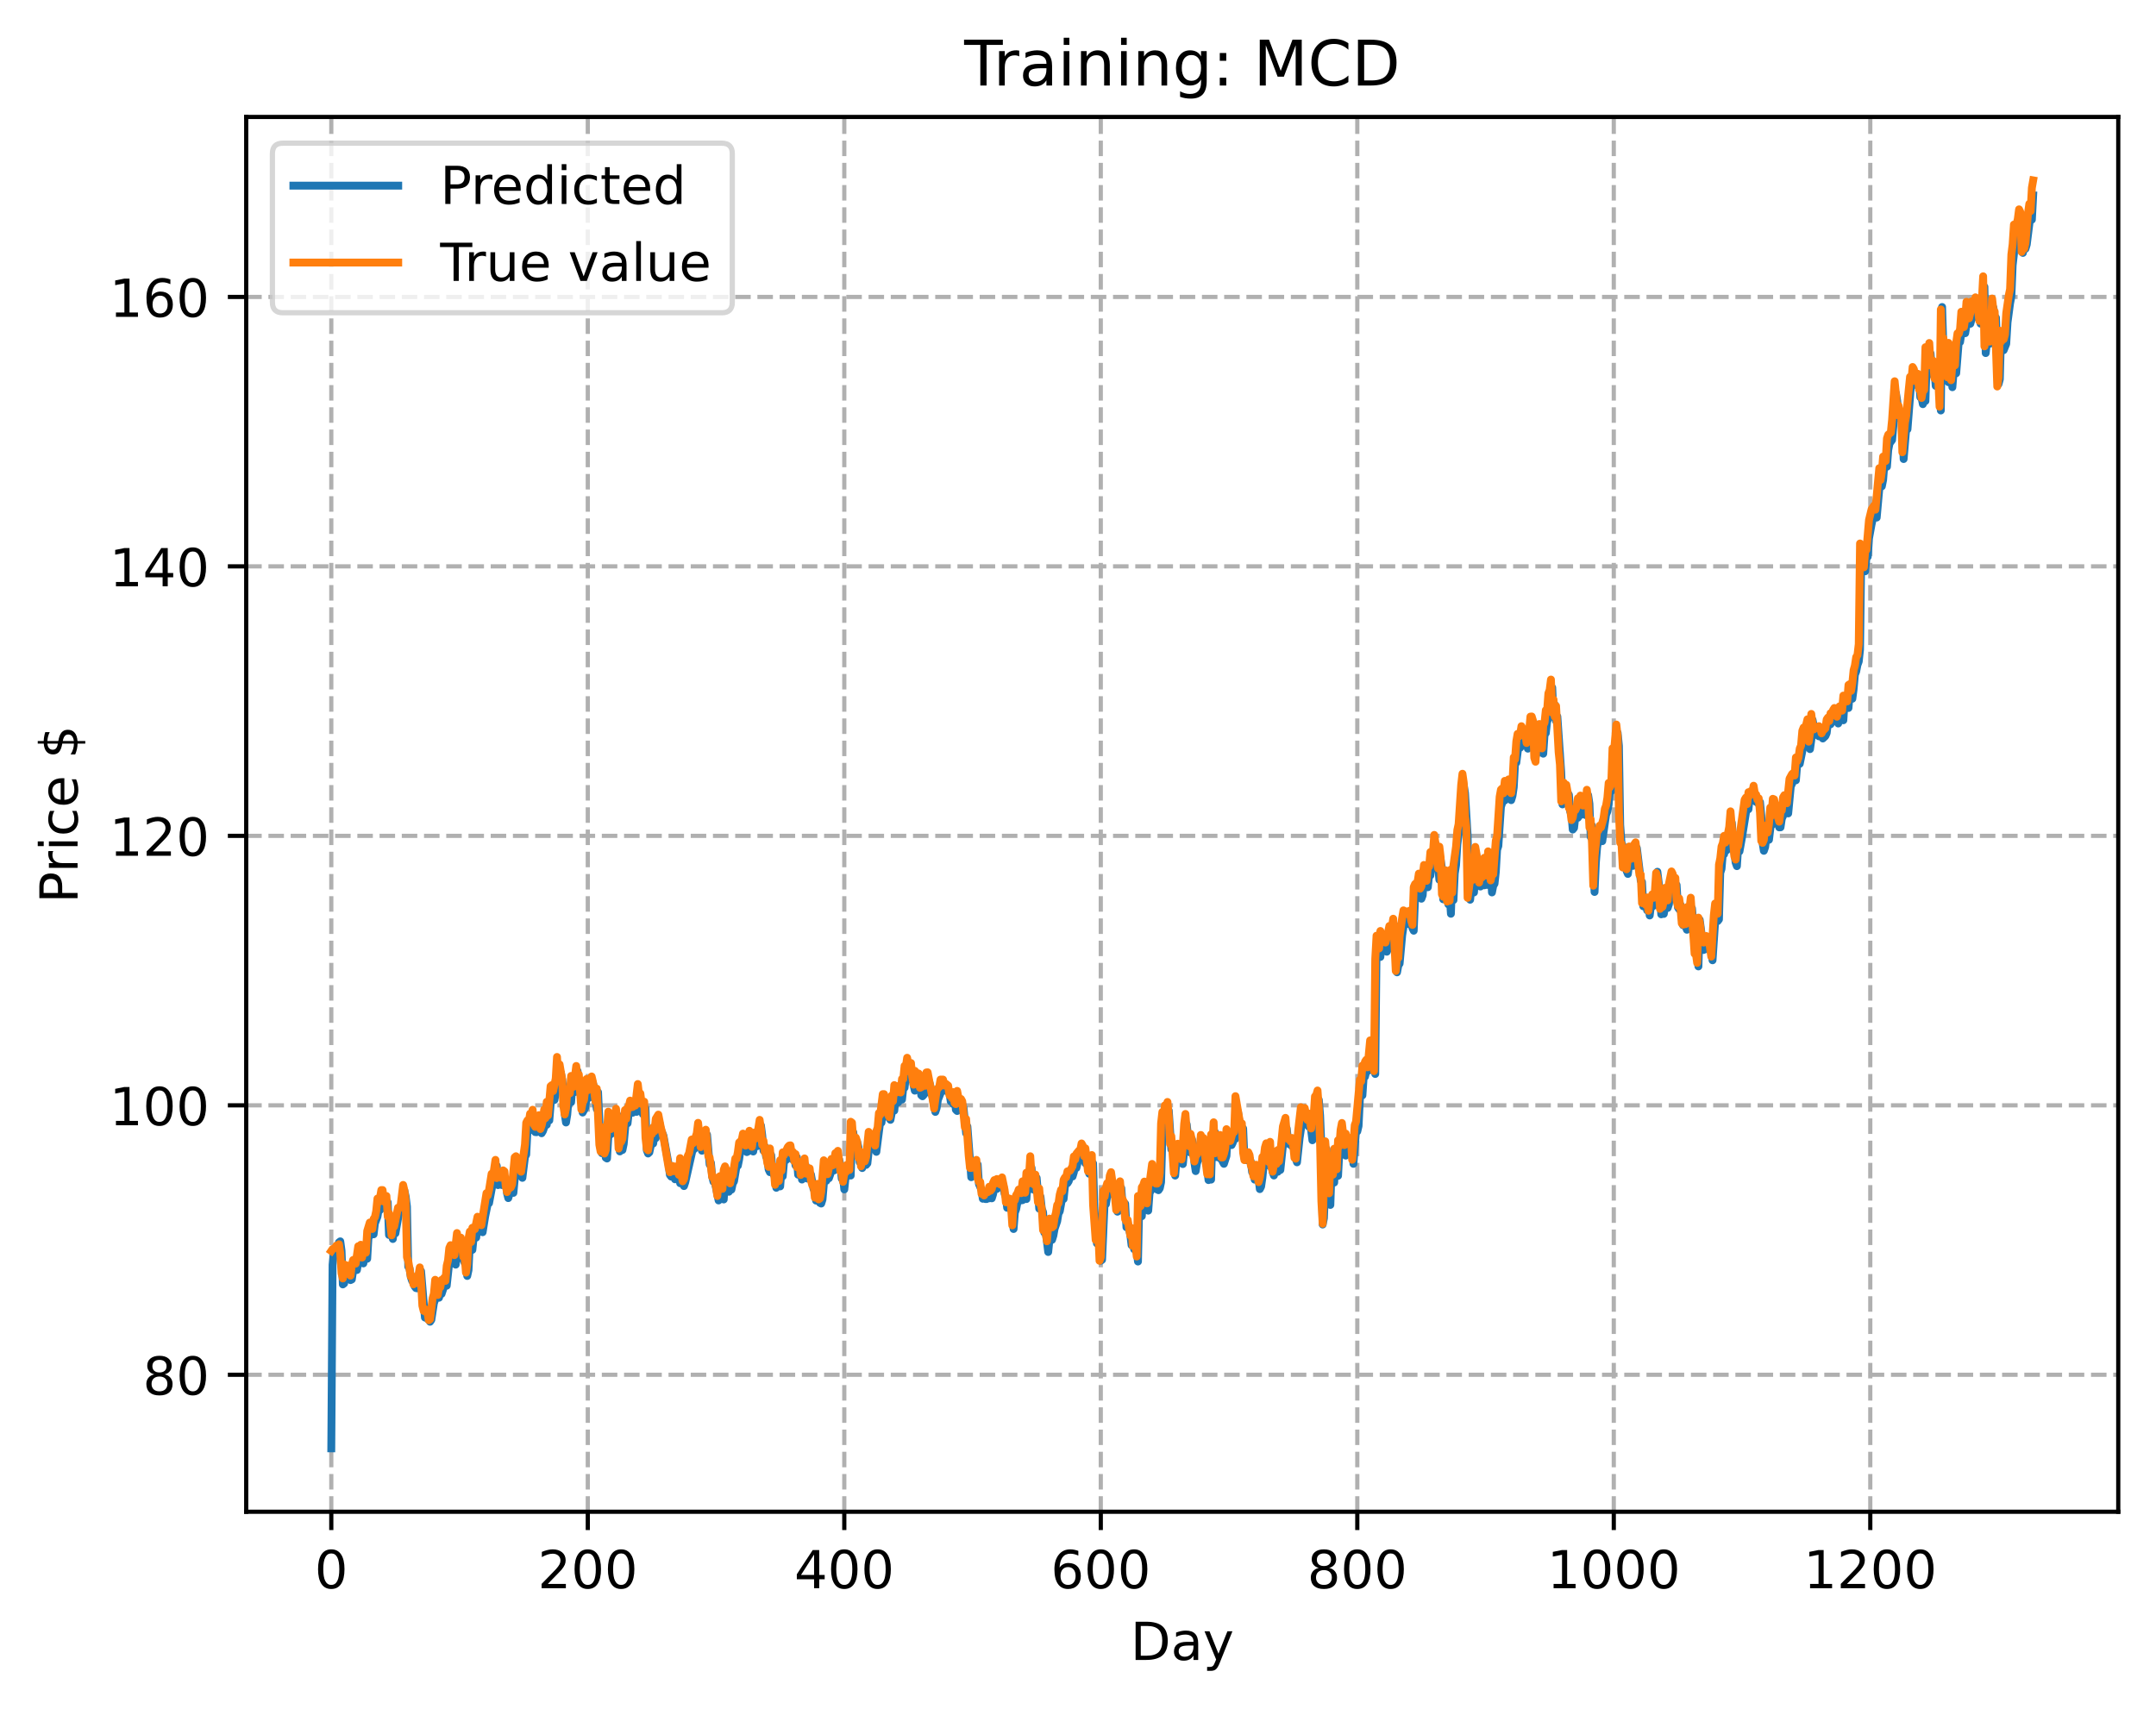 <?xml version="1.0" encoding="utf-8" standalone="no"?>
<!DOCTYPE svg PUBLIC "-//W3C//DTD SVG 1.1//EN"
  "http://www.w3.org/Graphics/SVG/1.1/DTD/svg11.dtd">
<!-- Created with matplotlib (https://matplotlib.org/) -->
<svg height="325.986pt" version="1.1" viewBox="0 0 411.286 325.986" width="411.286pt" xmlns="http://www.w3.org/2000/svg" xmlns:xlink="http://www.w3.org/1999/xlink">
 <defs>
  <style type="text/css">
*{stroke-linecap:butt;stroke-linejoin:round;}
  </style>
 </defs>
 <g id="figure_1">
  <g id="patch_1">
   <path d="M 0 325.986 
L 411.286 325.986 
L 411.286 0 
L 0 0 
z
" style="fill:#ffffff;"/>
  </g>
  <g id="axes_1">
   <g id="patch_2">
    <path d="M 46.966 288.43 
L 404.086 288.43 
L 404.086 22.318 
L 46.966 22.318 
z
" style="fill:#ffffff;"/>
   </g>
   <g id="matplotlib.axis_1">
    <g id="xtick_1">
     <g id="line2d_1">
      <path clip-path="url(#p62b3c7b89b)" d="M 63.198 288.43 
L 63.198 22.318 
" style="fill:none;stroke:#b0b0b0;stroke-dasharray:2.96,1.28;stroke-dashoffset:0;stroke-width:0.8;"/>
     </g>
     <g id="line2d_2">
      <defs>
       <path d="M 0 0 
L 0 3.5 
" id="m6b423f24e7" style="stroke:#000000;stroke-width:0.8;"/>
      </defs>
      <g>
       <use style="stroke:#000000;stroke-width:0.8;" x="63.198" xlink:href="#m6b423f24e7" y="288.43"/>
      </g>
     </g>
     <g id="text_1">
      <!-- 0 -->
      <defs>
       <path d="M 31.781 66.406 
Q 24.172 66.406 20.328 58.906 
Q 16.5 51.422 16.5 36.375 
Q 16.5 21.391 20.328 13.891 
Q 24.172 6.391 31.781 6.391 
Q 39.453 6.391 43.281 13.891 
Q 47.125 21.391 47.125 36.375 
Q 47.125 51.422 43.281 58.906 
Q 39.453 66.406 31.781 66.406 
z
M 31.781 74.219 
Q 44.047 74.219 50.516 64.516 
Q 56.984 54.828 56.984 36.375 
Q 56.984 17.969 50.516 8.266 
Q 44.047 -1.422 31.781 -1.422 
Q 19.531 -1.422 13.062 8.266 
Q 6.594 17.969 6.594 36.375 
Q 6.594 54.828 13.062 64.516 
Q 19.531 74.219 31.781 74.219 
z
" id="DejaVuSans-48"/>
      </defs>
      <g transform="translate(60.017 303.029)scale(0.1 -0.1)">
       <use xlink:href="#DejaVuSans-48"/>
      </g>
     </g>
    </g>
    <g id="xtick_2">
     <g id="line2d_3">
      <path clip-path="url(#p62b3c7b89b)" d="M 112.129 288.43 
L 112.129 22.318 
" style="fill:none;stroke:#b0b0b0;stroke-dasharray:2.96,1.28;stroke-dashoffset:0;stroke-width:0.8;"/>
     </g>
     <g id="line2d_4">
      <g>
       <use style="stroke:#000000;stroke-width:0.8;" x="112.129" xlink:href="#m6b423f24e7" y="288.43"/>
      </g>
     </g>
     <g id="text_2">
      <!-- 200 -->
      <defs>
       <path d="M 19.188 8.297 
L 53.609 8.297 
L 53.609 0 
L 7.328 0 
L 7.328 8.297 
Q 12.938 14.109 22.625 23.891 
Q 32.328 33.688 34.812 36.531 
Q 39.547 41.844 41.422 45.531 
Q 43.312 49.219 43.312 52.781 
Q 43.312 58.594 39.234 62.25 
Q 35.156 65.922 28.609 65.922 
Q 23.969 65.922 18.812 64.312 
Q 13.672 62.703 7.812 59.422 
L 7.812 69.391 
Q 13.766 71.781 18.938 73 
Q 24.125 74.219 28.422 74.219 
Q 39.75 74.219 46.484 68.547 
Q 53.219 62.891 53.219 53.422 
Q 53.219 48.922 51.531 44.891 
Q 49.859 40.875 45.406 35.406 
Q 44.188 33.984 37.641 27.219 
Q 31.109 20.453 19.188 8.297 
z
" id="DejaVuSans-50"/>
      </defs>
      <g transform="translate(102.585 303.029)scale(0.1 -0.1)">
       <use xlink:href="#DejaVuSans-50"/>
       <use x="63.623" xlink:href="#DejaVuSans-48"/>
       <use x="127.246" xlink:href="#DejaVuSans-48"/>
      </g>
     </g>
    </g>
    <g id="xtick_3">
     <g id="line2d_5">
      <path clip-path="url(#p62b3c7b89b)" d="M 161.06 288.43 
L 161.06 22.318 
" style="fill:none;stroke:#b0b0b0;stroke-dasharray:2.96,1.28;stroke-dashoffset:0;stroke-width:0.8;"/>
     </g>
     <g id="line2d_6">
      <g>
       <use style="stroke:#000000;stroke-width:0.8;" x="161.06" xlink:href="#m6b423f24e7" y="288.43"/>
      </g>
     </g>
     <g id="text_3">
      <!-- 400 -->
      <defs>
       <path d="M 37.797 64.312 
L 12.891 25.391 
L 37.797 25.391 
z
M 35.203 72.906 
L 47.609 72.906 
L 47.609 25.391 
L 58.016 25.391 
L 58.016 17.188 
L 47.609 17.188 
L 47.609 0 
L 37.797 0 
L 37.797 17.188 
L 4.891 17.188 
L 4.891 26.703 
z
" id="DejaVuSans-52"/>
      </defs>
      <g transform="translate(151.516 303.029)scale(0.1 -0.1)">
       <use xlink:href="#DejaVuSans-52"/>
       <use x="63.623" xlink:href="#DejaVuSans-48"/>
       <use x="127.246" xlink:href="#DejaVuSans-48"/>
      </g>
     </g>
    </g>
    <g id="xtick_4">
     <g id="line2d_7">
      <path clip-path="url(#p62b3c7b89b)" d="M 209.99 288.43 
L 209.99 22.318 
" style="fill:none;stroke:#b0b0b0;stroke-dasharray:2.96,1.28;stroke-dashoffset:0;stroke-width:0.8;"/>
     </g>
     <g id="line2d_8">
      <g>
       <use style="stroke:#000000;stroke-width:0.8;" x="209.99" xlink:href="#m6b423f24e7" y="288.43"/>
      </g>
     </g>
     <g id="text_4">
      <!-- 600 -->
      <defs>
       <path d="M 33.016 40.375 
Q 26.375 40.375 22.484 35.828 
Q 18.609 31.297 18.609 23.391 
Q 18.609 15.531 22.484 10.953 
Q 26.375 6.391 33.016 6.391 
Q 39.656 6.391 43.531 10.953 
Q 47.406 15.531 47.406 23.391 
Q 47.406 31.297 43.531 35.828 
Q 39.656 40.375 33.016 40.375 
z
M 52.594 71.297 
L 52.594 62.312 
Q 48.875 64.062 45.094 64.984 
Q 41.312 65.922 37.594 65.922 
Q 27.828 65.922 22.672 59.328 
Q 17.531 52.734 16.797 39.406 
Q 19.672 43.656 24.016 45.922 
Q 28.375 48.188 33.594 48.188 
Q 44.578 48.188 50.953 41.516 
Q 57.328 34.859 57.328 23.391 
Q 57.328 12.156 50.688 5.359 
Q 44.047 -1.422 33.016 -1.422 
Q 20.359 -1.422 13.672 8.266 
Q 6.984 17.969 6.984 36.375 
Q 6.984 53.656 15.188 63.938 
Q 23.391 74.219 37.203 74.219 
Q 40.922 74.219 44.703 73.484 
Q 48.484 72.75 52.594 71.297 
z
" id="DejaVuSans-54"/>
      </defs>
      <g transform="translate(200.446 303.029)scale(0.1 -0.1)">
       <use xlink:href="#DejaVuSans-54"/>
       <use x="63.623" xlink:href="#DejaVuSans-48"/>
       <use x="127.246" xlink:href="#DejaVuSans-48"/>
      </g>
     </g>
    </g>
    <g id="xtick_5">
     <g id="line2d_9">
      <path clip-path="url(#p62b3c7b89b)" d="M 258.921 288.43 
L 258.921 22.318 
" style="fill:none;stroke:#b0b0b0;stroke-dasharray:2.96,1.28;stroke-dashoffset:0;stroke-width:0.8;"/>
     </g>
     <g id="line2d_10">
      <g>
       <use style="stroke:#000000;stroke-width:0.8;" x="258.921" xlink:href="#m6b423f24e7" y="288.43"/>
      </g>
     </g>
     <g id="text_5">
      <!-- 800 -->
      <defs>
       <path d="M 31.781 34.625 
Q 24.75 34.625 20.719 30.859 
Q 16.703 27.094 16.703 20.516 
Q 16.703 13.922 20.719 10.156 
Q 24.75 6.391 31.781 6.391 
Q 38.812 6.391 42.859 10.172 
Q 46.922 13.969 46.922 20.516 
Q 46.922 27.094 42.891 30.859 
Q 38.875 34.625 31.781 34.625 
z
M 21.922 38.812 
Q 15.578 40.375 12.031 44.719 
Q 8.5 49.078 8.5 55.328 
Q 8.5 64.062 14.719 69.141 
Q 20.953 74.219 31.781 74.219 
Q 42.672 74.219 48.875 69.141 
Q 55.078 64.062 55.078 55.328 
Q 55.078 49.078 51.531 44.719 
Q 48 40.375 41.703 38.812 
Q 48.828 37.156 52.797 32.312 
Q 56.781 27.484 56.781 20.516 
Q 56.781 9.906 50.312 4.234 
Q 43.844 -1.422 31.781 -1.422 
Q 19.734 -1.422 13.25 4.234 
Q 6.781 9.906 6.781 20.516 
Q 6.781 27.484 10.781 32.312 
Q 14.797 37.156 21.922 38.812 
z
M 18.312 54.391 
Q 18.312 48.734 21.844 45.562 
Q 25.391 42.391 31.781 42.391 
Q 38.141 42.391 41.719 45.562 
Q 45.312 48.734 45.312 54.391 
Q 45.312 60.062 41.719 63.234 
Q 38.141 66.406 31.781 66.406 
Q 25.391 66.406 21.844 63.234 
Q 18.312 60.062 18.312 54.391 
z
" id="DejaVuSans-56"/>
      </defs>
      <g transform="translate(249.377 303.029)scale(0.1 -0.1)">
       <use xlink:href="#DejaVuSans-56"/>
       <use x="63.623" xlink:href="#DejaVuSans-48"/>
       <use x="127.246" xlink:href="#DejaVuSans-48"/>
      </g>
     </g>
    </g>
    <g id="xtick_6">
     <g id="line2d_11">
      <path clip-path="url(#p62b3c7b89b)" d="M 307.851 288.43 
L 307.851 22.318 
" style="fill:none;stroke:#b0b0b0;stroke-dasharray:2.96,1.28;stroke-dashoffset:0;stroke-width:0.8;"/>
     </g>
     <g id="line2d_12">
      <g>
       <use style="stroke:#000000;stroke-width:0.8;" x="307.851" xlink:href="#m6b423f24e7" y="288.43"/>
      </g>
     </g>
     <g id="text_6">
      <!-- 1000 -->
      <defs>
       <path d="M 12.406 8.297 
L 28.516 8.297 
L 28.516 63.922 
L 10.984 60.406 
L 10.984 69.391 
L 28.422 72.906 
L 38.281 72.906 
L 38.281 8.297 
L 54.391 8.297 
L 54.391 0 
L 12.406 0 
z
" id="DejaVuSans-49"/>
      </defs>
      <g transform="translate(295.126 303.029)scale(0.1 -0.1)">
       <use xlink:href="#DejaVuSans-49"/>
       <use x="63.623" xlink:href="#DejaVuSans-48"/>
       <use x="127.246" xlink:href="#DejaVuSans-48"/>
       <use x="190.869" xlink:href="#DejaVuSans-48"/>
      </g>
     </g>
    </g>
    <g id="xtick_7">
     <g id="line2d_13">
      <path clip-path="url(#p62b3c7b89b)" d="M 356.782 288.43 
L 356.782 22.318 
" style="fill:none;stroke:#b0b0b0;stroke-dasharray:2.96,1.28;stroke-dashoffset:0;stroke-width:0.8;"/>
     </g>
     <g id="line2d_14">
      <g>
       <use style="stroke:#000000;stroke-width:0.8;" x="356.782" xlink:href="#m6b423f24e7" y="288.43"/>
      </g>
     </g>
     <g id="text_7">
      <!-- 1200 -->
      <g transform="translate(344.057 303.029)scale(0.1 -0.1)">
       <use xlink:href="#DejaVuSans-49"/>
       <use x="63.623" xlink:href="#DejaVuSans-50"/>
       <use x="127.246" xlink:href="#DejaVuSans-48"/>
       <use x="190.869" xlink:href="#DejaVuSans-48"/>
      </g>
     </g>
    </g>
    <g id="text_8">
     <!-- Day -->
     <defs>
      <path d="M 19.672 64.797 
L 19.672 8.109 
L 31.594 8.109 
Q 46.688 8.109 53.688 14.938 
Q 60.688 21.781 60.688 36.531 
Q 60.688 51.172 53.688 57.984 
Q 46.688 64.797 31.594 64.797 
z
M 9.812 72.906 
L 30.078 72.906 
Q 51.266 72.906 61.172 64.094 
Q 71.094 55.281 71.094 36.531 
Q 71.094 17.672 61.125 8.828 
Q 51.172 0 30.078 0 
L 9.812 0 
z
" id="DejaVuSans-68"/>
      <path d="M 34.281 27.484 
Q 23.391 27.484 19.188 25 
Q 14.984 22.516 14.984 16.5 
Q 14.984 11.719 18.141 8.906 
Q 21.297 6.109 26.703 6.109 
Q 34.188 6.109 38.703 11.406 
Q 43.219 16.703 43.219 25.484 
L 43.219 27.484 
z
M 52.203 31.203 
L 52.203 0 
L 43.219 0 
L 43.219 8.297 
Q 40.141 3.328 35.547 0.953 
Q 30.953 -1.422 24.312 -1.422 
Q 15.922 -1.422 10.953 3.297 
Q 6 8.016 6 15.922 
Q 6 25.141 12.172 29.828 
Q 18.359 34.516 30.609 34.516 
L 43.219 34.516 
L 43.219 35.406 
Q 43.219 41.609 39.141 45 
Q 35.062 48.391 27.688 48.391 
Q 23 48.391 18.547 47.266 
Q 14.109 46.141 10.016 43.891 
L 10.016 52.203 
Q 14.938 54.109 19.578 55.047 
Q 24.219 56 28.609 56 
Q 40.484 56 46.344 49.844 
Q 52.203 43.703 52.203 31.203 
z
" id="DejaVuSans-97"/>
      <path d="M 32.172 -5.078 
Q 28.375 -14.844 24.75 -17.812 
Q 21.141 -20.797 15.094 -20.797 
L 7.906 -20.797 
L 7.906 -13.281 
L 13.188 -13.281 
Q 16.891 -13.281 18.938 -11.516 
Q 21 -9.766 23.484 -3.219 
L 25.094 0.875 
L 2.984 54.688 
L 12.5 54.688 
L 29.594 11.922 
L 46.688 54.688 
L 56.203 54.688 
z
" id="DejaVuSans-121"/>
     </defs>
     <g transform="translate(215.652 316.707)scale(0.1 -0.1)">
      <use xlink:href="#DejaVuSans-68"/>
      <use x="77.002" xlink:href="#DejaVuSans-97"/>
      <use x="138.281" xlink:href="#DejaVuSans-121"/>
     </g>
    </g>
   </g>
   <g id="matplotlib.axis_2">
    <g id="ytick_1">
     <g id="line2d_15">
      <path clip-path="url(#p62b3c7b89b)" d="M 46.966 262.299 
L 404.086 262.299 
" style="fill:none;stroke:#b0b0b0;stroke-dasharray:2.96,1.28;stroke-dashoffset:0;stroke-width:0.8;"/>
     </g>
     <g id="line2d_16">
      <defs>
       <path d="M 0 0 
L -3.5 0 
" id="m83593ae00e" style="stroke:#000000;stroke-width:0.8;"/>
      </defs>
      <g>
       <use style="stroke:#000000;stroke-width:0.8;" x="46.966" xlink:href="#m83593ae00e" y="262.299"/>
      </g>
     </g>
     <g id="text_9">
      <!-- 80 -->
      <g transform="translate(27.241 266.098)scale(0.1 -0.1)">
       <use xlink:href="#DejaVuSans-56"/>
       <use x="63.623" xlink:href="#DejaVuSans-48"/>
      </g>
     </g>
    </g>
    <g id="ytick_2">
     <g id="line2d_17">
      <path clip-path="url(#p62b3c7b89b)" d="M 46.966 210.886 
L 404.086 210.886 
" style="fill:none;stroke:#b0b0b0;stroke-dasharray:2.96,1.28;stroke-dashoffset:0;stroke-width:0.8;"/>
     </g>
     <g id="line2d_18">
      <g>
       <use style="stroke:#000000;stroke-width:0.8;" x="46.966" xlink:href="#m83593ae00e" y="210.886"/>
      </g>
     </g>
     <g id="text_10">
      <!-- 100 -->
      <g transform="translate(20.878 214.686)scale(0.1 -0.1)">
       <use xlink:href="#DejaVuSans-49"/>
       <use x="63.623" xlink:href="#DejaVuSans-48"/>
       <use x="127.246" xlink:href="#DejaVuSans-48"/>
      </g>
     </g>
    </g>
    <g id="ytick_3">
     <g id="line2d_19">
      <path clip-path="url(#p62b3c7b89b)" d="M 46.966 159.474 
L 404.086 159.474 
" style="fill:none;stroke:#b0b0b0;stroke-dasharray:2.96,1.28;stroke-dashoffset:0;stroke-width:0.8;"/>
     </g>
     <g id="line2d_20">
      <g>
       <use style="stroke:#000000;stroke-width:0.8;" x="46.966" xlink:href="#m83593ae00e" y="159.474"/>
      </g>
     </g>
     <g id="text_11">
      <!-- 120 -->
      <g transform="translate(20.878 163.273)scale(0.1 -0.1)">
       <use xlink:href="#DejaVuSans-49"/>
       <use x="63.623" xlink:href="#DejaVuSans-50"/>
       <use x="127.246" xlink:href="#DejaVuSans-48"/>
      </g>
     </g>
    </g>
    <g id="ytick_4">
     <g id="line2d_21">
      <path clip-path="url(#p62b3c7b89b)" d="M 46.966 108.062 
L 404.086 108.062 
" style="fill:none;stroke:#b0b0b0;stroke-dasharray:2.96,1.28;stroke-dashoffset:0;stroke-width:0.8;"/>
     </g>
     <g id="line2d_22">
      <g>
       <use style="stroke:#000000;stroke-width:0.8;" x="46.966" xlink:href="#m83593ae00e" y="108.062"/>
      </g>
     </g>
     <g id="text_12">
      <!-- 140 -->
      <g transform="translate(20.878 111.861)scale(0.1 -0.1)">
       <use xlink:href="#DejaVuSans-49"/>
       <use x="63.623" xlink:href="#DejaVuSans-52"/>
       <use x="127.246" xlink:href="#DejaVuSans-48"/>
      </g>
     </g>
    </g>
    <g id="ytick_5">
     <g id="line2d_23">
      <path clip-path="url(#p62b3c7b89b)" d="M 46.966 56.65 
L 404.086 56.65 
" style="fill:none;stroke:#b0b0b0;stroke-dasharray:2.96,1.28;stroke-dashoffset:0;stroke-width:0.8;"/>
     </g>
     <g id="line2d_24">
      <g>
       <use style="stroke:#000000;stroke-width:0.8;" x="46.966" xlink:href="#m83593ae00e" y="56.65"/>
      </g>
     </g>
     <g id="text_13">
      <!-- 160 -->
      <g transform="translate(20.878 60.449)scale(0.1 -0.1)">
       <use xlink:href="#DejaVuSans-49"/>
       <use x="63.623" xlink:href="#DejaVuSans-54"/>
       <use x="127.246" xlink:href="#DejaVuSans-48"/>
      </g>
     </g>
    </g>
    <g id="text_14">
     <!-- Price $ -->
     <defs>
      <path d="M 19.672 64.797 
L 19.672 37.406 
L 32.078 37.406 
Q 38.969 37.406 42.719 40.969 
Q 46.484 44.531 46.484 51.125 
Q 46.484 57.672 42.719 61.234 
Q 38.969 64.797 32.078 64.797 
z
M 9.812 72.906 
L 32.078 72.906 
Q 44.344 72.906 50.609 67.359 
Q 56.891 61.812 56.891 51.125 
Q 56.891 40.328 50.609 34.812 
Q 44.344 29.297 32.078 29.297 
L 19.672 29.297 
L 19.672 0 
L 9.812 0 
z
" id="DejaVuSans-80"/>
      <path d="M 41.109 46.297 
Q 39.594 47.172 37.812 47.578 
Q 36.031 48 33.891 48 
Q 26.266 48 22.188 43.047 
Q 18.109 38.094 18.109 28.812 
L 18.109 0 
L 9.078 0 
L 9.078 54.688 
L 18.109 54.688 
L 18.109 46.188 
Q 20.953 51.172 25.484 53.578 
Q 30.031 56 36.531 56 
Q 37.453 56 38.578 55.875 
Q 39.703 55.766 41.062 55.516 
z
" id="DejaVuSans-114"/>
      <path d="M 9.422 54.688 
L 18.406 54.688 
L 18.406 0 
L 9.422 0 
z
M 9.422 75.984 
L 18.406 75.984 
L 18.406 64.594 
L 9.422 64.594 
z
" id="DejaVuSans-105"/>
      <path d="M 48.781 52.594 
L 48.781 44.188 
Q 44.969 46.297 41.141 47.344 
Q 37.312 48.391 33.406 48.391 
Q 24.656 48.391 19.812 42.844 
Q 14.984 37.312 14.984 27.297 
Q 14.984 17.281 19.812 11.734 
Q 24.656 6.203 33.406 6.203 
Q 37.312 6.203 41.141 7.25 
Q 44.969 8.297 48.781 10.406 
L 48.781 2.094 
Q 45.016 0.344 40.984 -0.531 
Q 36.969 -1.422 32.422 -1.422 
Q 20.062 -1.422 12.781 6.344 
Q 5.516 14.109 5.516 27.297 
Q 5.516 40.672 12.859 48.328 
Q 20.219 56 33.016 56 
Q 37.156 56 41.109 55.141 
Q 45.062 54.297 48.781 52.594 
z
" id="DejaVuSans-99"/>
      <path d="M 56.203 29.594 
L 56.203 25.203 
L 14.891 25.203 
Q 15.484 15.922 20.484 11.062 
Q 25.484 6.203 34.422 6.203 
Q 39.594 6.203 44.453 7.469 
Q 49.312 8.734 54.109 11.281 
L 54.109 2.781 
Q 49.266 0.734 44.188 -0.344 
Q 39.109 -1.422 33.891 -1.422 
Q 20.797 -1.422 13.156 6.188 
Q 5.516 13.812 5.516 26.812 
Q 5.516 40.234 12.766 48.109 
Q 20.016 56 32.328 56 
Q 43.359 56 49.781 48.891 
Q 56.203 41.797 56.203 29.594 
z
M 47.219 32.234 
Q 47.125 39.594 43.094 43.984 
Q 39.062 48.391 32.422 48.391 
Q 24.906 48.391 20.391 44.141 
Q 15.875 39.891 15.188 32.172 
z
" id="DejaVuSans-101"/>
      <path id="DejaVuSans-32"/>
      <path d="M 33.797 -14.703 
L 28.906 -14.703 
L 28.859 0 
Q 23.734 0.094 18.609 1.188 
Q 13.484 2.297 8.297 4.5 
L 8.297 13.281 
Q 13.281 10.156 18.375 8.562 
Q 23.484 6.984 28.906 6.938 
L 28.906 29.203 
Q 18.109 30.953 13.203 35.156 
Q 8.297 39.359 8.297 46.688 
Q 8.297 54.641 13.625 59.219 
Q 18.953 63.812 28.906 64.5 
L 28.906 75.984 
L 33.797 75.984 
L 33.797 64.656 
Q 38.328 64.453 42.578 63.688 
Q 46.828 62.938 50.875 61.625 
L 50.875 53.078 
Q 46.828 55.125 42.547 56.25 
Q 38.281 57.375 33.797 57.562 
L 33.797 36.719 
Q 44.875 35.016 50.094 30.609 
Q 55.328 26.219 55.328 18.609 
Q 55.328 10.359 49.781 5.594 
Q 44.234 0.828 33.797 0.094 
z
M 28.906 37.594 
L 28.906 57.625 
Q 23.25 56.984 20.266 54.391 
Q 17.281 51.812 17.281 47.516 
Q 17.281 43.312 20.031 40.969 
Q 22.797 38.625 28.906 37.594 
z
M 33.797 28.219 
L 33.797 7.078 
Q 39.984 7.906 43.141 10.594 
Q 46.297 13.281 46.297 17.672 
Q 46.297 21.969 43.281 24.5 
Q 40.281 27.047 33.797 28.219 
z
" id="DejaVuSans-36"/>
     </defs>
     <g transform="translate(14.798 172.342)rotate(-90)scale(0.1 -0.1)">
      <use xlink:href="#DejaVuSans-80"/>
      <use x="58.553" xlink:href="#DejaVuSans-114"/>
      <use x="99.666" xlink:href="#DejaVuSans-105"/>
      <use x="127.449" xlink:href="#DejaVuSans-99"/>
      <use x="182.43" xlink:href="#DejaVuSans-101"/>
      <use x="243.953" xlink:href="#DejaVuSans-32"/>
      <use x="275.74" xlink:href="#DejaVuSans-36"/>
     </g>
    </g>
   </g>
   <g id="line2d_25">
    <path clip-path="url(#p62b3c7b89b)" d="M 63.198 276.334 
L 63.443 241.352 
L 63.688 239.006 
L 63.932 238.673 
L 64.422 238.659 
L 64.666 237.029 
L 64.911 236.841 
L 65.156 238.653 
L 65.4 245.061 
L 65.645 244.874 
L 65.89 242.22 
L 66.134 243.146 
L 66.379 242.371 
L 66.623 242.752 
L 66.868 244.235 
L 67.113 244.11 
L 67.357 242.486 
L 67.602 241.78 
L 68.091 242.313 
L 68.581 239.333 
L 68.825 240.228 
L 69.07 238.833 
L 69.315 241.053 
L 69.559 238.984 
L 69.804 240.235 
L 70.049 240.169 
L 70.293 235.996 
L 70.538 235.803 
L 70.783 234.469 
L 71.027 234.24 
L 71.272 235.502 
L 71.517 233.436 
L 72.006 232.131 
L 72.251 230.661 
L 72.495 230.86 
L 72.984 228.051 
L 73.229 228.499 
L 73.474 230.548 
L 73.718 229.223 
L 73.963 229.397 
L 74.208 235.623 
L 74.452 232.34 
L 74.697 235.279 
L 74.942 236.392 
L 75.186 233.552 
L 75.431 235.313 
L 76.165 231.169 
L 76.41 231.271 
L 76.654 231.083 
L 77.144 227.181 
L 77.388 228.288 
L 77.633 230.221 
L 77.878 241.669 
L 78.122 241.964 
L 78.367 243.631 
L 78.611 244.381 
L 78.856 243.891 
L 79.101 245.442 
L 79.345 245.756 
L 79.59 245.807 
L 80.079 244.139 
L 80.324 242.531 
L 81.058 251.377 
L 81.303 250.696 
L 81.547 251.636 
L 81.792 251.261 
L 82.037 252.183 
L 82.281 251.818 
L 82.771 248.65 
L 83.015 247.924 
L 83.26 245.073 
L 83.505 247.479 
L 83.749 247.601 
L 83.994 246.446 
L 84.239 246.867 
L 84.728 245.384 
L 85.217 245.303 
L 85.951 238.514 
L 86.196 238.791 
L 86.44 240.171 
L 86.685 239.993 
L 86.93 241.286 
L 87.174 238.29 
L 87.419 237.135 
L 87.664 238.445 
L 87.908 238.056 
L 88.153 238.57 
L 88.398 240.357 
L 88.642 240.971 
L 88.887 241.128 
L 89.132 243.447 
L 89.376 242.321 
L 89.621 237.122 
L 89.866 236.461 
L 90.11 238.468 
L 90.355 236.096 
L 90.599 236.207 
L 90.844 236.126 
L 91.089 233.938 
L 91.333 233.332 
L 91.823 234.255 
L 92.067 235.101 
L 92.557 232.061 
L 93.046 229.676 
L 93.291 229.559 
L 94.025 225.633 
L 94.269 225.963 
L 94.759 222.424 
L 95.003 226.108 
L 95.248 224.99 
L 95.493 225.1 
L 95.737 226.096 
L 96.227 224.704 
L 96.471 224.862 
L 96.716 227.641 
L 96.96 228.592 
L 97.205 227.779 
L 97.694 227.503 
L 97.939 227.594 
L 98.428 222.516 
L 98.673 221.911 
L 98.918 223.619 
L 99.162 222.929 
L 99.652 224.727 
L 100.141 220.76 
L 100.386 220.287 
L 100.63 215.412 
L 100.875 215.668 
L 101.12 215.631 
L 101.364 213.996 
L 101.609 214.061 
L 101.854 213.413 
L 102.098 215.995 
L 102.343 216.018 
L 102.587 215.108 
L 102.832 215.88 
L 103.077 214.209 
L 103.321 216.219 
L 103.566 215.811 
L 103.811 215.117 
L 104.055 213.451 
L 104.3 214.601 
L 104.545 211.727 
L 104.789 213.775 
L 105.034 210.741 
L 105.279 209.486 
L 105.523 209.197 
L 105.768 209.864 
L 106.257 207.181 
L 106.502 204.146 
L 106.747 206.767 
L 106.991 204.683 
L 107.236 205.944 
L 107.481 208.199 
L 107.725 212.507 
L 107.97 214.165 
L 108.215 212.649 
L 108.459 209.622 
L 108.948 210.299 
L 109.193 206.768 
L 109.438 206.801 
L 109.682 208.358 
L 109.927 207.183 
L 110.172 204.348 
L 110.416 206.748 
L 110.661 206.577 
L 111.15 212.265 
L 111.64 211.381 
L 112.129 207.548 
L 112.374 209.454 
L 112.618 208.575 
L 112.863 208.334 
L 113.108 206.631 
L 113.352 207.529 
L 113.842 211.609 
L 114.086 208.387 
L 114.575 219.131 
L 114.82 220.018 
L 115.065 217.555 
L 115.309 217.125 
L 115.554 220.88 
L 115.799 221.037 
L 116.288 212.531 
L 116.533 216.401 
L 116.777 216.06 
L 117.022 215.221 
L 117.267 216.004 
L 117.511 214.793 
L 117.756 212.718 
L 118.001 214.926 
L 118.245 219.686 
L 118.49 218.536 
L 118.735 219.419 
L 118.979 218.26 
L 119.469 212.895 
L 119.713 214.329 
L 119.958 212.201 
L 120.203 212.092 
L 120.447 211.307 
L 120.692 212.304 
L 120.936 211.967 
L 121.426 212.14 
L 121.915 208.516 
L 122.16 209.921 
L 122.404 210.478 
L 122.649 212.577 
L 122.894 211.382 
L 123.138 211.443 
L 123.383 219.455 
L 123.628 220.082 
L 123.872 219.862 
L 124.362 217.554 
L 124.606 218.176 
L 124.851 216.512 
L 125.096 217.154 
L 125.34 214.688 
L 125.585 214.568 
L 125.83 214.322 
L 126.074 215.512 
L 126.563 216.686 
L 127.542 222.135 
L 127.787 224.156 
L 128.031 224.486 
L 128.276 223.656 
L 128.521 223.617 
L 128.765 225.003 
L 129.01 224.225 
L 129.255 224.69 
L 129.499 223.963 
L 129.744 225.752 
L 129.989 222.557 
L 130.233 225.137 
L 130.478 226.298 
L 130.723 225.568 
L 132.191 219.078 
L 132.435 219.234 
L 132.68 218.605 
L 132.924 217.499 
L 133.169 217.277 
L 133.414 215.903 
L 133.903 219.555 
L 134.392 217.592 
L 134.637 218.132 
L 134.882 216.499 
L 135.371 222.181 
L 135.616 221.859 
L 135.86 224.457 
L 136.105 225.465 
L 136.35 225.466 
L 137.084 229.04 
L 137.328 226.537 
L 137.573 225.688 
L 137.818 226.524 
L 138.062 228.852 
L 138.307 225.063 
L 138.551 224.087 
L 138.796 224.659 
L 139.041 227.384 
L 139.285 225.207 
L 139.53 226.977 
L 139.775 225.806 
L 140.019 225.403 
L 140.509 222.468 
L 140.753 222.416 
L 140.998 221.225 
L 141.243 219.462 
L 141.732 218.825 
L 141.977 217.445 
L 142.221 219.151 
L 142.466 219.81 
L 142.711 219.677 
L 143.2 217.589 
L 143.445 218.308 
L 143.689 219.703 
L 143.934 218.11 
L 144.178 217.33 
L 144.423 218.686 
L 144.912 216.68 
L 145.157 214.731 
L 145.402 216.601 
L 145.646 219.534 
L 145.891 218.731 
L 146.136 220.672 
L 146.38 221.007 
L 146.625 223.128 
L 146.87 223.645 
L 147.114 220.398 
L 147.359 223.24 
L 147.604 224.15 
L 147.848 224.367 
L 148.093 226.625 
L 148.338 226.175 
L 148.582 223.581 
L 148.827 226.361 
L 149.072 223.271 
L 149.316 224.436 
L 149.561 221.643 
L 150.05 221.239 
L 150.295 220.2 
L 150.539 219.935 
L 151.029 219.927 
L 151.273 221.278 
L 151.518 220.577 
L 151.763 222.359 
L 152.007 220.795 
L 152.252 224.127 
L 152.741 222.279 
L 152.986 225.049 
L 153.72 222.417 
L 153.965 224.853 
L 154.209 223.881 
L 154.454 224.64 
L 154.699 224.087 
L 155.188 226.847 
L 155.433 226.461 
L 155.677 229.065 
L 155.922 227.856 
L 156.166 227.718 
L 156.411 229.5 
L 156.656 229.629 
L 156.9 228.87 
L 157.39 223.149 
L 157.634 225.296 
L 157.879 223.939 
L 158.124 224.809 
L 158.613 223.405 
L 158.858 222.455 
L 159.102 223.312 
L 159.347 222.891 
L 159.592 220.922 
L 160.081 221.191 
L 160.326 222.324 
L 160.57 224.877 
L 160.815 224.506 
L 161.06 226.936 
L 161.304 224.625 
L 161.549 224.491 
L 161.794 223.609 
L 162.038 223.766 
L 162.283 224.29 
L 162.527 215.977 
L 162.772 216.037 
L 163.017 218.549 
L 163.261 218.426 
L 163.506 217.874 
L 163.751 218.844 
L 163.995 221.725 
L 164.24 221.249 
L 164.485 222.857 
L 164.729 221.185 
L 164.974 222.052 
L 165.219 222.262 
L 165.463 221.96 
L 165.953 217.452 
L 166.197 217.707 
L 166.442 218.233 
L 166.687 218.043 
L 166.931 217.531 
L 167.176 219.766 
L 167.91 214.009 
L 168.154 214.197 
L 168.644 210.046 
L 168.888 210.033 
L 169.133 211.149 
L 169.378 212.97 
L 169.867 213.66 
L 170.356 210.981 
L 170.601 211.896 
L 170.846 209.193 
L 171.09 209.021 
L 171.335 210.339 
L 171.58 208.392 
L 171.824 209.473 
L 172.069 209.802 
L 172.314 207.567 
L 172.558 207.525 
L 172.803 205.415 
L 173.048 204.892 
L 173.292 203.406 
L 173.782 205.958 
L 174.026 204.4 
L 174.271 207.015 
L 174.515 208.091 
L 174.76 206.007 
L 175.005 205.923 
L 175.249 206.802 
L 175.494 205.885 
L 175.739 208.95 
L 175.983 209.159 
L 176.228 208.886 
L 176.473 207.132 
L 176.717 208.445 
L 176.962 206.48 
L 177.207 206.243 
L 177.451 207.059 
L 177.941 209.585 
L 178.43 212.147 
L 178.675 211.411 
L 178.919 209.847 
L 179.653 208.004 
L 179.898 207.367 
L 180.142 207.476 
L 180.387 207.975 
L 180.632 208.212 
L 180.876 208.266 
L 181.121 208.554 
L 181.366 210.151 
L 181.61 209.757 
L 181.855 210.654 
L 182.1 209.191 
L 182.344 211.729 
L 182.589 211.971 
L 182.834 209.447 
L 183.078 211.052 
L 183.323 211.383 
L 183.568 210.665 
L 183.812 211.43 
L 184.302 216.228 
L 184.546 214.937 
L 185.28 224.607 
L 185.525 224.171 
L 185.77 223.18 
L 186.014 223.272 
L 186.503 222.177 
L 186.748 225.916 
L 187.237 227.031 
L 187.482 228.715 
L 187.727 228.573 
L 187.971 228.772 
L 188.216 228.772 
L 188.461 228.413 
L 188.705 228.629 
L 188.95 227.393 
L 189.195 228.634 
L 189.439 227.849 
L 189.684 226.566 
L 189.929 226.17 
L 190.173 226.839 
L 190.418 226.167 
L 190.663 226.178 
L 190.907 225.68 
L 191.152 226.595 
L 191.397 226.137 
L 191.641 227.759 
L 191.886 228.388 
L 192.13 230.443 
L 192.375 229.349 
L 192.62 230.101 
L 192.864 230.01 
L 193.109 231.686 
L 193.354 234.488 
L 193.598 231.382 
L 193.843 230.701 
L 194.088 229.427 
L 194.577 228.417 
L 194.822 229.024 
L 195.066 228.982 
L 195.311 226.628 
L 195.8 228.778 
L 196.045 225.458 
L 196.29 226.985 
L 196.534 226.302 
L 196.779 222.817 
L 197.024 225.677 
L 197.268 227.014 
L 197.513 227.128 
L 197.758 224.742 
L 198.247 230.609 
L 198.491 228.334 
L 198.736 230.636 
L 198.981 231.283 
L 199.225 235.191 
L 199.47 234.852 
L 199.959 238.875 
L 200.449 234.004 
L 200.693 236.556 
L 200.938 235.772 
L 201.183 234.428 
L 201.672 233.018 
L 201.917 231.523 
L 202.161 231.125 
L 202.651 228.411 
L 202.895 228.766 
L 203.14 226.469 
L 203.385 225.556 
L 203.629 225.746 
L 203.874 225.37 
L 204.118 224.564 
L 204.608 224.467 
L 204.852 223.651 
L 205.097 221.979 
L 205.342 222.833 
L 205.831 220.728 
L 206.32 220.183 
L 206.565 219.4 
L 206.81 219.79 
L 207.054 221.95 
L 207.299 220.439 
L 207.544 222.802 
L 207.788 223.954 
L 208.278 223.456 
L 208.522 221.974 
L 208.767 230.617 
L 209.256 237.237 
L 209.501 235.195 
L 209.746 236.087 
L 209.99 240.547 
L 210.235 240.36 
L 210.724 229.315 
L 210.969 229.751 
L 211.458 226.631 
L 211.703 227.728 
L 211.947 225.766 
L 212.192 225.462 
L 212.681 228.288 
L 212.926 228.769 
L 213.171 231.182 
L 213.415 231.023 
L 213.66 227.55 
L 213.905 226.697 
L 214.149 230.018 
L 214.394 230.05 
L 214.639 229.662 
L 214.883 234.156 
L 215.128 233.991 
L 215.373 234.494 
L 215.617 235.544 
L 215.862 237.578 
L 216.106 236.064 
L 216.351 238.355 
L 216.596 236.612 
L 217.085 240.692 
L 217.33 229.399 
L 217.574 231.506 
L 217.819 232.049 
L 218.064 228.591 
L 218.308 227.954 
L 218.553 226.778 
L 218.798 227.629 
L 219.042 230.985 
L 219.287 227.641 
L 219.532 227.18 
L 220.021 223.536 
L 220.266 226.688 
L 220.51 226.125 
L 220.755 226.962 
L 221 227.081 
L 221.244 226.722 
L 221.489 225.56 
L 221.734 217.158 
L 221.978 215.647 
L 222.223 215.766 
L 222.467 212.665 
L 222.712 212.799 
L 222.957 211.895 
L 223.446 219.305 
L 223.691 218.207 
L 224.18 224.296 
L 224.425 221.501 
L 224.669 221.311 
L 224.914 219.177 
L 225.159 221.764 
L 225.403 220.583 
L 225.648 222.096 
L 226.382 214.521 
L 226.871 218.897 
L 227.116 219.924 
L 227.361 217.341 
L 227.605 218.294 
L 227.85 221.805 
L 228.094 223.439 
L 228.339 221.929 
L 228.584 221.256 
L 228.828 220.196 
L 229.073 220.958 
L 229.318 218.228 
L 229.562 219.114 
L 229.807 218.914 
L 230.541 225.155 
L 230.786 222.396 
L 231.03 225.066 
L 231.275 217.016 
L 231.52 219.884 
L 231.764 216.003 
L 232.009 220.765 
L 232.254 220.653 
L 232.498 220.119 
L 232.743 221.007 
L 232.988 218.182 
L 233.232 221.613 
L 233.477 222.054 
L 233.966 220.541 
L 234.211 215.881 
L 234.455 218.299 
L 234.7 217.746 
L 234.945 218.475 
L 235.189 217.97 
L 235.434 216.836 
L 235.679 217.286 
L 235.923 211.543 
L 236.168 212.172 
L 236.413 213.891 
L 236.657 214.51 
L 236.902 215.916 
L 237.147 215.319 
L 237.391 220.944 
L 237.636 221.318 
L 238.125 221.405 
L 238.37 221.045 
L 238.615 221.672 
L 238.859 223.629 
L 239.104 223.558 
L 239.349 225.069 
L 239.838 222.861 
L 240.327 226.874 
L 240.572 226.392 
L 240.816 224.719 
L 241.061 222.258 
L 241.306 221.941 
L 241.795 218.897 
L 242.284 222.499 
L 242.529 219.541 
L 242.774 223.615 
L 243.018 224.279 
L 243.263 223.391 
L 243.508 221.908 
L 243.752 223.571 
L 243.997 221.365 
L 244.242 223.228 
L 244.976 216.212 
L 245.465 215.322 
L 245.709 217.643 
L 245.954 218.317 
L 246.199 218.021 
L 246.443 218.671 
L 246.688 217.804 
L 246.933 218.602 
L 247.177 221.041 
L 247.422 221.764 
L 247.911 217.174 
L 248.156 215.526 
L 248.401 212.575 
L 248.89 214.415 
L 249.135 212.666 
L 249.379 213.512 
L 249.624 214.917 
L 249.869 213.649 
L 250.358 217.554 
L 250.603 214.619 
L 250.847 214.73 
L 251.092 211.594 
L 251.337 211.013 
L 251.581 209.853 
L 251.826 212.811 
L 252.07 218.704 
L 252.315 233.631 
L 252.56 232.412 
L 253.049 219.238 
L 253.783 229.894 
L 254.028 222.222 
L 254.272 221.68 
L 254.517 225.63 
L 254.762 220.5 
L 255.006 223.068 
L 255.251 224.342 
L 255.496 219.751 
L 255.74 220.259 
L 255.985 217.375 
L 256.23 216.123 
L 256.474 217.894 
L 256.719 220.482 
L 256.964 218.052 
L 257.208 219.697 
L 257.453 219.053 
L 257.697 219.902 
L 257.942 218.007 
L 258.187 222.055 
L 258.676 215.744 
L 258.921 215.87 
L 259.165 214.833 
L 259.41 209.834 
L 259.655 207.717 
L 259.899 208.987 
L 260.144 205.35 
L 260.389 205.426 
L 260.633 204.416 
L 260.878 204.167 
L 261.123 204.25 
L 261.367 202.93 
L 261.612 199.958 
L 261.857 200.913 
L 262.101 202.416 
L 262.346 204.909 
L 262.591 181.267 
L 262.835 179.746 
L 263.08 180.872 
L 263.325 182.583 
L 263.569 179.479 
L 263.814 180.533 
L 264.058 180.551 
L 264.548 181.585 
L 264.792 181.058 
L 265.037 179.462 
L 265.282 179.076 
L 265.526 179.613 
L 265.771 179.451 
L 266.016 176.525 
L 266.505 185.513 
L 266.75 184.201 
L 266.994 183.851 
L 267.484 178.457 
L 267.973 175.264 
L 268.218 176.227 
L 268.462 175.552 
L 268.707 176.308 
L 268.952 176.111 
L 269.196 175.243 
L 269.441 177.084 
L 269.685 177.576 
L 269.93 171.527 
L 270.175 170.79 
L 270.419 170.997 
L 270.664 170.213 
L 270.909 168.451 
L 271.153 171.47 
L 271.398 170.809 
L 271.643 167.336 
L 271.887 165.875 
L 272.132 166.136 
L 272.377 169.281 
L 272.621 166.969 
L 272.866 167.03 
L 273.111 164.322 
L 273.355 164.568 
L 273.6 164.438 
L 273.845 160.967 
L 274.089 162.437 
L 274.579 167.857 
L 274.823 163.996 
L 275.068 165.68 
L 275.313 171.582 
L 275.557 171.157 
L 276.046 167.724 
L 276.291 172.544 
L 276.536 170.71 
L 276.78 174.342 
L 277.025 167.512 
L 277.27 171.737 
L 277.514 166.646 
L 277.759 165.055 
L 278.004 161.149 
L 278.248 159.283 
L 278.493 158.353 
L 279.227 149.768 
L 279.472 151.311 
L 279.961 159.274 
L 280.206 170.369 
L 280.45 171.664 
L 280.94 166.469 
L 281.184 170.277 
L 281.673 163.289 
L 282.163 166.979 
L 282.407 169.144 
L 282.652 166.386 
L 282.897 168.238 
L 283.141 168.913 
L 283.386 165.424 
L 283.631 168.844 
L 283.875 168.006 
L 284.12 163.609 
L 284.365 165.231 
L 284.609 170.27 
L 284.854 169.014 
L 285.099 168.613 
L 285.343 166.389 
L 285.588 162.145 
L 285.833 161.402 
L 286.322 153.946 
L 286.811 152.414 
L 287.056 152.725 
L 287.301 150.826 
L 287.545 151.638 
L 287.79 151.096 
L 288.034 149.678 
L 288.279 152.666 
L 288.524 151.853 
L 288.768 150.197 
L 289.013 145.692 
L 289.258 145.518 
L 289.747 141.675 
L 289.992 142.658 
L 290.236 141.836 
L 290.481 140.302 
L 290.97 140.58 
L 291.215 140.903 
L 291.46 142.839 
L 291.704 141.239 
L 291.949 141.213 
L 292.194 138.726 
L 292.438 138.577 
L 292.683 138.01 
L 292.928 144.415 
L 293.172 143.631 
L 293.417 141.8 
L 293.661 141.125 
L 293.906 139.806 
L 294.151 140.95 
L 294.395 143.801 
L 294.64 140.186 
L 294.885 139.876 
L 295.129 137.682 
L 295.374 137.143 
L 295.619 134.49 
L 296.108 131.195 
L 296.353 136.687 
L 296.597 134.438 
L 296.842 137.582 
L 297.087 136.719 
L 297.821 147.3 
L 298.065 153.475 
L 298.31 153.082 
L 298.555 150.17 
L 298.799 152.357 
L 299.044 151.254 
L 299.289 151.65 
L 299.533 154.822 
L 299.778 155.414 
L 300.022 158.272 
L 300.267 157.971 
L 300.512 155.902 
L 300.756 155.288 
L 301.001 156.023 
L 301.246 154.04 
L 301.49 155.527 
L 301.735 153.931 
L 301.98 154.667 
L 302.224 154.621 
L 302.469 155.51 
L 302.714 155.472 
L 302.958 151.704 
L 303.203 153.348 
L 303.448 159.692 
L 303.692 157.518 
L 304.182 170.184 
L 304.426 164.632 
L 304.671 161.632 
L 304.916 160.232 
L 305.16 160.432 
L 305.405 159.434 
L 305.649 160.496 
L 306.383 155.421 
L 306.628 154.829 
L 306.873 153.505 
L 307.117 150.412 
L 307.362 150.953 
L 307.607 150.666 
L 307.851 144.853 
L 308.096 145.359 
L 308.585 139.826 
L 308.83 142.317 
L 309.075 157.371 
L 309.319 160.762 
L 309.564 161.358 
L 309.809 165.453 
L 310.053 165.021 
L 310.298 166.158 
L 310.543 166.743 
L 311.032 162.645 
L 311.277 164.94 
L 311.521 165.205 
L 311.766 164.257 
L 312.01 162.408 
L 312.255 161.807 
L 312.744 165.823 
L 312.989 168.017 
L 313.234 168.273 
L 313.478 172.917 
L 313.723 172.64 
L 313.968 172.612 
L 314.212 173.687 
L 314.457 172.497 
L 314.702 174.67 
L 314.946 172.767 
L 315.191 172.996 
L 315.436 172.054 
L 315.68 172.718 
L 315.925 171.278 
L 316.17 166.326 
L 316.659 170.38 
L 316.904 174.446 
L 317.148 171.931 
L 317.393 174.374 
L 317.882 171.278 
L 318.127 173.237 
L 318.371 172.503 
L 318.616 169.782 
L 318.861 168.952 
L 319.105 167.295 
L 319.595 170.092 
L 319.839 168.866 
L 320.084 173.128 
L 320.329 173.496 
L 320.573 172.642 
L 321.063 176.526 
L 321.307 176.514 
L 321.552 176.711 
L 321.797 177.392 
L 322.041 174.25 
L 322.286 176.467 
L 322.775 173.319 
L 323.509 181.967 
L 323.754 182.382 
L 323.998 184.386 
L 324.243 175.498 
L 324.732 179.228 
L 324.977 181.25 
L 325.222 181.067 
L 325.466 181.081 
L 325.711 179.834 
L 325.956 180.851 
L 326.2 180.663 
L 326.445 181.563 
L 326.69 183.216 
L 327.179 175.892 
L 327.668 175.74 
L 327.913 175.424 
L 328.158 166.542 
L 328.402 165.787 
L 328.647 162.895 
L 328.892 162.985 
L 329.136 161.498 
L 329.381 162.226 
L 329.625 161.699 
L 330.359 156.985 
L 330.849 162.627 
L 331.093 164.564 
L 331.338 165.255 
L 331.583 161.458 
L 331.827 162.449 
L 332.317 159.728 
L 333.295 153.591 
L 333.54 154.409 
L 333.785 152.09 
L 334.029 152.689 
L 334.274 152.123 
L 334.519 152.379 
L 334.763 151.632 
L 335.008 153.007 
L 335.252 152.706 
L 335.497 153.402 
L 335.742 153.036 
L 335.986 155.602 
L 336.231 160.744 
L 336.476 162.33 
L 336.72 161.631 
L 336.965 159.832 
L 337.454 160.229 
L 337.944 156.179 
L 338.188 157.278 
L 338.433 155.141 
L 338.678 154.525 
L 338.922 155.366 
L 339.167 154.93 
L 339.412 157.86 
L 339.656 157.848 
L 339.901 156.205 
L 340.146 155.676 
L 340.39 153.827 
L 340.635 153.549 
L 341.124 155.197 
L 341.613 150.031 
L 341.858 149.538 
L 342.103 148.467 
L 342.347 148.378 
L 342.592 148.882 
L 342.837 145.87 
L 343.326 145.73 
L 343.815 143.325 
L 344.06 141.112 
L 344.305 140.937 
L 344.549 141.77 
L 344.794 139.816 
L 345.039 138.836 
L 345.283 142.928 
L 345.528 141.176 
L 345.773 137.363 
L 346.262 139.972 
L 346.996 140.489 
L 347.485 139.943 
L 347.73 140.898 
L 348.219 140.435 
L 348.464 139.858 
L 348.708 137.844 
L 348.953 137.881 
L 349.198 138.194 
L 349.932 136.655 
L 350.421 136.691 
L 350.666 138.039 
L 351.155 135.951 
L 351.4 136.536 
L 351.644 137.426 
L 351.889 133.653 
L 352.378 134.975 
L 352.623 135.082 
L 352.868 132.166 
L 353.112 132.134 
L 353.357 133.323 
L 353.601 131.496 
L 353.846 128.745 
L 354.091 128.113 
L 354.335 126.864 
L 354.58 126.214 
L 354.825 123.949 
L 355.069 104.945 
L 355.314 107.381 
L 355.559 105.664 
L 355.803 109.001 
L 356.048 106.415 
L 356.293 106.225 
L 356.537 102.708 
L 357.027 100.035 
L 357.516 97.937 
L 357.761 97.904 
L 358.005 98.751 
L 358.495 93.32 
L 358.739 90.83 
L 358.984 92.791 
L 359.228 91.573 
L 359.473 88.511 
L 359.718 88.244 
L 359.962 89.047 
L 360.207 85.847 
L 360.452 84.606 
L 360.941 83.946 
L 361.43 78.59 
L 361.675 75.02 
L 361.92 76.507 
L 362.164 79.725 
L 362.409 78.839 
L 362.654 79.878 
L 362.898 79.905 
L 363.143 87.582 
L 363.632 81.822 
L 363.877 81.91 
L 364.611 72.521 
L 364.856 73.583 
L 365.1 71.682 
L 365.345 71.393 
L 365.589 72.655 
L 365.834 73.241 
L 366.079 72.433 
L 366.323 75.789 
L 366.568 75.89 
L 366.813 77.113 
L 367.057 76.341 
L 367.302 76.514 
L 367.547 68.917 
L 367.791 69.88 
L 368.036 71.409 
L 368.281 67.445 
L 368.525 70.64 
L 368.77 70.823 
L 369.015 70.285 
L 369.259 73.624 
L 369.504 73.45 
L 369.749 73.065 
L 369.993 73.831 
L 370.238 78.32 
L 370.483 58.575 
L 370.727 66.444 
L 370.972 66.363 
L 371.216 69.336 
L 371.461 70.43 
L 371.706 72.925 
L 371.95 68.132 
L 372.44 73.876 
L 372.684 70.92 
L 372.929 71.343 
L 373.174 71.217 
L 373.663 65.085 
L 373.908 65.257 
L 374.152 63.597 
L 374.397 60.538 
L 374.642 62.799 
L 374.886 63.575 
L 375.131 62.126 
L 375.376 59.018 
L 375.62 61.52 
L 375.865 61.771 
L 376.11 60.878 
L 376.354 58.78 
L 376.844 60.474 
L 377.088 58.625 
L 377.333 58.439 
L 377.577 60.695 
L 377.822 61.752 
L 378.067 58.357 
L 378.311 58.822 
L 378.556 54.727 
L 378.801 67.366 
L 379.045 65.21 
L 379.29 65.736 
L 379.535 64.94 
L 379.779 65.522 
L 380.024 64.331 
L 380.269 58.699 
L 380.513 60.576 
L 380.758 60.621 
L 381.247 73.283 
L 381.492 72.377 
L 381.737 63.353 
L 381.981 66.239 
L 382.226 66.814 
L 382.715 65.606 
L 382.96 61.529 
L 383.449 57.862 
L 383.694 56.596 
L 383.938 50.624 
L 384.183 48.49 
L 384.428 44.362 
L 384.672 45.083 
L 384.917 44.123 
L 385.162 43.981 
L 385.406 42.119 
L 385.651 41.369 
L 385.896 48.254 
L 386.14 45.949 
L 386.385 47.475 
L 386.63 46.65 
L 387.119 42.777 
L 387.364 40.537 
L 387.608 41.912 
L 387.853 37.275 
L 387.853 37.275 
" style="fill:none;stroke:#1f77b4;stroke-linecap:square;stroke-width:1.5;"/>
   </g>
   <g id="line2d_26">
    <path clip-path="url(#p62b3c7b89b)" d="M 63.198 238.675 
L 63.443 238.315 
L 63.932 238.058 
L 64.177 237.646 
L 64.422 237.646 
L 64.666 237.389 
L 64.911 239.137 
L 65.156 242.942 
L 65.4 243.919 
L 65.645 241.22 
L 65.89 241.991 
L 66.134 241.425 
L 66.623 243.122 
L 66.868 243.379 
L 67.113 241.297 
L 67.357 240.397 
L 67.602 240.32 
L 67.847 241.091 
L 68.336 237.775 
L 68.581 238.803 
L 68.825 237.492 
L 69.07 239.934 
L 69.315 237.904 
L 69.559 239.035 
L 69.804 239.009 
L 70.049 234.87 
L 70.538 233.251 
L 70.783 233.508 
L 71.027 234.485 
L 71.272 232.557 
L 71.517 232.223 
L 71.761 231.091 
L 72.006 228.675 
L 72.251 229.318 
L 72.495 228.495 
L 72.74 227.056 
L 72.984 227.056 
L 73.229 229.241 
L 73.474 228.367 
L 73.718 228.187 
L 73.963 232.094 
L 74.208 231.477 
L 74.697 235.693 
L 74.942 233.945 
L 75.186 234.022 
L 75.92 230.423 
L 76.165 230.526 
L 76.41 230.14 
L 76.899 226.079 
L 77.144 227.133 
L 77.388 229.241 
L 77.633 239.883 
L 77.878 240.577 
L 78.367 243.585 
L 78.611 243.456 
L 78.856 245.05 
L 79.101 244.818 
L 79.345 244.818 
L 79.59 244.664 
L 80.079 241.811 
L 80.324 244.664 
L 80.569 249.111 
L 80.813 250.114 
L 81.058 249.754 
L 81.303 250.371 
L 81.547 250.422 
L 81.792 251.888 
L 82.037 251.708 
L 82.526 247.698 
L 82.771 246.849 
L 83.015 244.176 
L 83.26 246.258 
L 83.505 247.081 
L 83.749 245.538 
L 83.994 245.615 
L 84.239 244.202 
L 84.483 244.15 
L 84.728 243.79 
L 84.972 244.381 
L 85.217 241.502 
L 85.462 240.5 
L 85.706 238.109 
L 85.951 237.569 
L 86.196 238.366 
L 86.44 238.726 
L 86.685 239.472 
L 87.174 235.256 
L 87.419 237.338 
L 87.664 236.49 
L 87.908 236.13 
L 88.398 239.832 
L 88.642 239.883 
L 88.887 242.813 
L 89.132 241.194 
L 89.376 236.284 
L 89.621 234.973 
L 89.866 236.978 
L 90.11 234.253 
L 90.355 234.176 
L 90.599 234.51 
L 91.089 232.145 
L 91.333 232.66 
L 91.578 232.711 
L 91.823 233.765 
L 92.801 227.647 
L 93.046 228.084 
L 93.291 227.03 
L 93.78 223.945 
L 94.025 224.588 
L 94.514 221.297 
L 94.759 224.768 
L 95.003 223.971 
L 95.248 223.56 
L 95.493 224.691 
L 95.982 223.302 
L 96.227 223.482 
L 96.471 226.31 
L 96.716 227.441 
L 96.96 226.567 
L 97.205 226.696 
L 97.45 226.541 
L 97.694 225.95 
L 98.184 220.809 
L 98.428 220.603 
L 98.673 221.863 
L 98.918 221.426 
L 99.162 221.991 
L 99.407 223.56 
L 100.141 218.367 
L 100.386 214.203 
L 100.63 213.74 
L 100.875 214.074 
L 101.12 212.48 
L 101.364 212.66 
L 101.609 211.735 
L 101.854 214.562 
L 102.098 214.999 
L 102.343 214.048 
L 102.587 214.665 
L 102.832 212.763 
L 103.077 215.411 
L 103.321 214.742 
L 103.566 213.714 
L 103.811 211.683 
L 104.055 213.329 
L 104.3 210.218 
L 104.545 212.814 
L 105.034 207.236 
L 105.279 207.031 
L 105.523 208.162 
L 106.013 205.771 
L 106.257 201.658 
L 106.502 205.36 
L 106.747 203.072 
L 107.236 205.977 
L 107.481 211.092 
L 107.725 212.634 
L 107.97 211.503 
L 108.215 208.264 
L 108.704 208.599 
L 108.948 205.283 
L 109.193 205.385 
L 109.438 207.339 
L 109.927 203.38 
L 110.172 205.565 
L 110.416 205 
L 110.906 211.683 
L 111.15 210.372 
L 111.395 209.91 
L 111.884 205.874 
L 112.129 208.007 
L 112.374 206.928 
L 112.618 206.928 
L 112.863 205.385 
L 113.108 206.414 
L 113.597 210.141 
L 113.842 207.699 
L 114.331 218.418 
L 114.575 219.704 
L 114.82 216.13 
L 115.065 215.077 
L 115.309 220.089 
L 115.554 219.421 
L 116.043 212.095 
L 116.288 215.436 
L 116.533 215.411 
L 116.777 213.766 
L 117.022 214.948 
L 117.267 214.125 
L 117.511 211.529 
L 117.756 213.945 
L 118.001 219.138 
L 118.245 218.007 
L 118.49 217.853 
L 118.735 217.262 
L 119.224 211.786 
L 119.469 213.457 
L 119.713 211.349 
L 119.958 211.066 
L 120.203 209.987 
L 120.447 211.246 
L 120.692 211.195 
L 120.936 210.912 
L 121.181 210.938 
L 121.67 206.825 
L 121.915 208.958 
L 122.16 208.624 
L 122.404 210.629 
L 122.894 210.192 
L 123.138 217.107 
L 123.383 219.215 
L 123.628 219.472 
L 124.117 215.951 
L 124.362 216.362 
L 124.606 215.077 
L 124.851 215.822 
L 125.096 213.457 
L 125.585 212.66 
L 126.074 215.179 
L 126.563 217.005 
L 127.542 222.737 
L 127.787 223.662 
L 128.031 222.506 
L 128.276 222.454 
L 128.521 223.457 
L 128.765 222.557 
L 129.01 223.405 
L 129.255 222.943 
L 129.499 224.151 
L 129.744 220.963 
L 129.989 224.099 
L 130.233 225.385 
L 130.478 224.973 
L 131.212 220.501 
L 131.457 220.012 
L 131.946 217.416 
L 132.191 218.136 
L 132.435 217.699 
L 132.924 216.233 
L 133.169 214.228 
L 133.658 218.855 
L 134.148 216.593 
L 134.392 217.005 
L 134.637 215.539 
L 135.126 220.629 
L 135.371 220.835 
L 135.86 224.588 
L 136.105 224.511 
L 136.594 226.464 
L 136.839 228.187 
L 137.084 225.179 
L 137.328 224.408 
L 137.573 224.459 
L 137.818 226.824 
L 138.062 223.174 
L 138.307 222.531 
L 138.551 223.225 
L 138.796 224.793 
L 139.041 223.431 
L 139.285 225.77 
L 139.53 224.562 
L 139.775 224.305 
L 140.264 221.04 
L 140.509 221.092 
L 140.753 219.832 
L 140.998 217.981 
L 141.487 217.544 
L 141.732 216.285 
L 141.977 218.084 
L 142.221 218.573 
L 142.466 218.367 
L 142.955 215.745 
L 143.445 218.804 
L 143.689 216.927 
L 143.934 216.079 
L 144.178 217.21 
L 144.423 216.799 
L 144.912 213.663 
L 145.157 215.514 
L 145.402 218.444 
L 145.646 217.647 
L 145.891 219.858 
L 146.136 220.192 
L 146.38 221.914 
L 146.625 222.634 
L 146.87 219.112 
L 147.114 221.889 
L 147.604 223.071 
L 147.848 226.053 
L 148.093 225.179 
L 148.338 222.583 
L 148.582 225.333 
L 148.827 221.349 
L 149.072 223.38 
L 149.316 219.858 
L 149.561 220.398 
L 150.295 218.83 
L 150.539 218.573 
L 150.784 218.521 
L 151.029 220.115 
L 151.273 219.781 
L 151.518 221.554 
L 151.763 220.192 
L 152.007 222.686 
L 152.252 222.557 
L 152.497 221.683 
L 152.741 224.177 
L 153.475 221.015 
L 153.72 223.919 
L 153.965 223.534 
L 154.209 224.048 
L 154.454 222.917 
L 154.699 225.205 
L 154.943 226.13 
L 155.188 225.847 
L 155.433 228.495 
L 155.922 225.873 
L 156.166 228.829 
L 156.411 228.649 
L 156.656 227.39 
L 157.145 221.375 
L 157.39 224.099 
L 157.634 222.865 
L 157.879 224.022 
L 158.368 221.734 
L 158.613 221.117 
L 158.858 222.326 
L 159.102 221.812 
L 159.347 220.012 
L 159.592 219.884 
L 159.836 219.575 
L 160.326 223.534 
L 160.57 223.354 
L 160.815 225.488 
L 161.06 223.791 
L 161.304 223.688 
L 161.549 222.249 
L 161.794 222.454 
L 162.038 223.225 
L 162.283 214.023 
L 162.527 214.203 
L 162.772 217.647 
L 163.017 217.107 
L 163.261 217.056 
L 163.506 217.801 
L 163.751 220.912 
L 163.995 219.627 
L 164.24 222.531 
L 164.485 220.706 
L 164.729 221.4 
L 164.974 221.58 
L 165.219 220.758 
L 165.708 215.951 
L 165.953 216.285 
L 166.197 217.082 
L 166.442 216.902 
L 166.687 216.362 
L 166.931 218.573 
L 167.176 215.822 
L 167.421 215.128 
L 167.665 212.352 
L 167.91 212.712 
L 168.399 208.753 
L 168.644 208.753 
L 169.378 212.634 
L 169.622 213.123 
L 170.112 209.01 
L 170.356 210.09 
L 170.601 207.031 
L 170.846 207.339 
L 171.09 208.419 
L 171.335 207.21 
L 171.824 208.444 
L 172.069 205.848 
L 172.314 205.874 
L 172.558 203.355 
L 172.803 203.535 
L 173.048 201.812 
L 173.537 204.46 
L 173.782 202.815 
L 174.026 205.514 
L 174.271 206.953 
L 174.515 204.306 
L 174.76 204.588 
L 175.005 205.745 
L 175.249 204.82 
L 175.494 207.545 
L 175.739 207.442 
L 175.983 207.21 
L 176.228 205.668 
L 176.473 207.159 
L 176.717 204.614 
L 176.962 204.588 
L 177.941 209.807 
L 178.185 211.503 
L 178.675 208.059 
L 178.919 207.622 
L 179.164 207.416 
L 179.409 205.977 
L 179.898 205.977 
L 180.142 207.108 
L 180.387 206.748 
L 180.876 207.133 
L 181.121 208.984 
L 181.366 208.316 
L 181.61 209.524 
L 181.855 208.367 
L 182.1 210.449 
L 182.344 210.655 
L 182.589 208.136 
L 182.834 209.395 
L 183.078 209.935 
L 183.323 209.678 
L 183.568 210.115 
L 184.057 215.077 
L 184.302 213.483 
L 184.791 220.475 
L 185.036 222.84 
L 185.28 222.84 
L 185.525 221.889 
L 186.259 221.297 
L 186.503 224.871 
L 186.748 225.539 
L 186.993 225.513 
L 187.237 227.775 
L 187.482 227.673 
L 187.727 228.084 
L 187.971 227.467 
L 188.216 227.518 
L 188.461 227.441 
L 188.705 226.413 
L 188.95 227.184 
L 189.195 226.85 
L 189.439 225.667 
L 189.684 225.153 
L 189.929 225.822 
L 190.173 224.948 
L 190.418 225.153 
L 190.663 225.179 
L 190.907 226.027 
L 191.152 224.639 
L 191.641 227.03 
L 191.886 229.395 
L 192.13 228.521 
L 192.375 228.855 
L 192.62 228.701 
L 192.864 230.166 
L 193.109 233.791 
L 193.354 228.881 
L 193.598 228.984 
L 193.843 228.007 
L 194.088 227.673 
L 194.332 226.953 
L 194.577 227.518 
L 194.822 227.647 
L 195.066 225.385 
L 195.556 227.57 
L 195.8 223.739 
L 196.045 225.899 
L 196.29 224.511 
L 196.534 220.603 
L 196.779 224.228 
L 197.024 225.822 
L 197.268 226.002 
L 197.513 224.099 
L 198.002 229.369 
L 198.247 226.747 
L 198.491 229.6 
L 198.736 230.68 
L 198.981 234.716 
L 199.225 233.765 
L 199.715 236.824 
L 199.959 233.919 
L 200.204 232.505 
L 200.449 233.996 
L 200.693 234.176 
L 200.938 233.971 
L 201.183 232.3 
L 201.427 231.426 
L 201.672 229.909 
L 201.917 229.575 
L 202.161 227.904 
L 202.406 227.004 
L 202.651 227.313 
L 202.895 225.102 
L 203.14 224.665 
L 203.385 224.614 
L 203.629 223.482 
L 204.118 223.38 
L 204.608 222.506 
L 204.852 220.629 
L 205.097 221.246 
L 205.342 220.115 
L 205.831 219.524 
L 206.076 219.421 
L 206.32 218.161 
L 206.565 218.598 
L 206.81 220.603 
L 207.054 219.087 
L 207.544 223.457 
L 207.788 222.454 
L 208.033 222.043 
L 208.278 220.372 
L 208.522 229.883 
L 209.012 236.593 
L 209.256 234.099 
L 209.501 234.999 
L 209.746 240.551 
L 209.99 239.883 
L 210.479 227.158 
L 210.724 228.315 
L 210.969 226.593 
L 211.213 225.745 
L 211.458 226.747 
L 211.703 224.305 
L 211.947 223.637 
L 212.437 227.081 
L 212.681 228.212 
L 212.926 230.86 
L 213.171 230.423 
L 213.415 226.284 
L 213.66 225.385 
L 213.905 228.341 
L 214.394 229.318 
L 214.639 232.634 
L 214.883 233.045 
L 215.128 232.762 
L 215.617 235.719 
L 215.862 234.305 
L 216.106 237.724 
L 216.351 234.87 
L 216.84 239.729 
L 217.085 228.187 
L 217.33 230.32 
L 217.574 230.14 
L 217.819 226.516 
L 218.064 226.182 
L 218.308 225.436 
L 218.553 226.336 
L 218.798 229.6 
L 219.042 226.259 
L 219.287 225.77 
L 219.776 222.069 
L 220.021 225.41 
L 220.266 224.819 
L 220.51 225.822 
L 220.755 225.822 
L 221 225.513 
L 221.244 223.791 
L 221.489 214.331 
L 221.734 212.146 
L 221.978 213.714 
L 222.223 210.886 
L 222.467 211.555 
L 222.712 210.244 
L 222.957 213.174 
L 223.201 218.264 
L 223.446 216.773 
L 223.935 223.842 
L 224.18 220.526 
L 224.425 220.269 
L 224.669 218.213 
L 224.914 220.732 
L 225.159 218.598 
L 225.403 221.22 
L 225.648 218.47 
L 225.893 214.434 
L 226.137 212.532 
L 226.382 215.668 
L 226.871 218.701 
L 227.116 216.336 
L 227.361 217.467 
L 227.605 220.423 
L 227.85 221.606 
L 228.094 220.449 
L 228.339 220.269 
L 228.584 218.984 
L 228.828 219.755 
L 229.073 216.542 
L 229.318 217.467 
L 229.562 217.107 
L 230.052 222.12 
L 230.296 224.048 
L 230.541 220.706 
L 230.786 224.074 
L 231.03 216.439 
L 231.275 218.598 
L 231.52 214.125 
L 231.764 220.038 
L 232.009 219.035 
L 232.254 218.547 
L 232.498 219.755 
L 232.743 216.542 
L 232.988 220.835 
L 233.232 220.835 
L 233.477 220.166 
L 233.722 219.164 
L 233.966 215.436 
L 234.211 217.287 
L 234.455 216.156 
L 234.7 217.699 
L 235.189 215.925 
L 235.434 215.976 
L 235.679 209.138 
L 236.657 214.845 
L 236.902 214.331 
L 237.147 219.935 
L 237.391 221.349 
L 237.636 220.603 
L 237.881 220.423 
L 238.125 219.832 
L 238.37 220.372 
L 238.615 222.351 
L 238.859 222.917 
L 239.104 224.434 
L 239.349 222.968 
L 239.593 222.223 
L 240.082 225.539 
L 240.327 224.691 
L 240.572 223.174 
L 240.816 220.732 
L 241.061 220.963 
L 241.306 218.932 
L 241.55 218.136 
L 241.795 219.524 
L 242.04 221.709 
L 242.284 217.853 
L 242.529 222.608 
L 242.774 223.56 
L 243.263 220.732 
L 243.508 222.069 
L 243.752 219.421 
L 243.997 221.58 
L 244.242 219.909 
L 244.731 214.922 
L 245.22 213.277 
L 245.465 216.388 
L 245.709 217.313 
L 245.954 217.339 
L 246.199 217.776 
L 246.443 217.107 
L 246.688 218.367 
L 246.933 220.912 
L 247.177 221.066 
L 247.667 215.488 
L 248.156 211.246 
L 248.645 213.097 
L 248.89 211.401 
L 249.379 213.663 
L 249.624 212.455 
L 250.113 215.308 
L 250.358 212.506 
L 250.603 212.763 
L 250.847 209.19 
L 251.092 208.933 
L 251.337 208.059 
L 251.581 211.503 
L 251.826 218.264 
L 252.07 229.215 
L 252.315 233.482 
L 252.804 217.75 
L 253.294 223.688 
L 253.538 227.673 
L 253.783 221.066 
L 254.028 221.143 
L 254.272 224.125 
L 254.517 219.164 
L 254.762 222.634 
L 255.006 223.097 
L 255.251 217.544 
L 255.496 218.675 
L 255.74 215.539 
L 255.985 214.254 
L 256.474 218.47 
L 256.719 216.285 
L 256.964 218.084 
L 257.208 217.621 
L 257.453 217.853 
L 257.697 217.082 
L 257.942 221.272 
L 258.431 214.665 
L 258.676 214.023 
L 259.41 206.002 
L 259.655 206.336 
L 259.899 203.303 
L 260.144 203.792 
L 260.389 202.558 
L 260.633 202.198 
L 260.878 203.637 
L 261.367 198.496 
L 261.612 199.344 
L 261.857 201.015 
L 262.101 204.357 
L 262.346 182.944 
L 262.591 178.522 
L 263.08 180.965 
L 263.325 177.623 
L 264.058 179.756 
L 264.303 179.833 
L 264.792 177.854 
L 265.037 176.672 
L 265.282 177.648 
L 265.526 176.903 
L 265.771 175.284 
L 266.26 185.257 
L 266.505 182.456 
L 266.75 182.764 
L 266.994 178.677 
L 267.484 175.129 
L 267.728 173.69 
L 267.973 174.178 
L 268.218 173.87 
L 268.462 174.307 
L 268.707 174.487 
L 268.952 173.741 
L 269.196 175.618 
L 269.441 176.466 
L 269.685 169.243 
L 269.93 168.677 
L 270.419 168.266 
L 270.664 166.672 
L 270.909 169.551 
L 271.153 169.088 
L 271.643 165.027 
L 271.887 165.901 
L 272.132 168.06 
L 272.377 165.412 
L 272.621 165.335 
L 272.866 162.559 
L 273.111 163.15 
L 273.355 162.688 
L 273.6 159.294 
L 273.845 160.94 
L 274.089 164.256 
L 274.334 165.695 
L 274.579 161.531 
L 274.823 163.587 
L 275.068 170.631 
L 275.313 171.093 
L 275.802 166.055 
L 276.046 172.019 
L 276.291 168.163 
L 276.536 171.865 
L 276.78 165.901 
L 277.025 170.322 
L 277.27 165.027 
L 277.759 161.531 
L 278.004 158.369 
L 278.248 157.238 
L 278.738 149.757 
L 278.982 147.624 
L 279.227 149.32 
L 279.472 155.695 
L 279.716 157.778 
L 279.961 171.299 
L 280.206 169.628 
L 280.695 165.798 
L 280.94 167.88 
L 281.429 161.582 
L 281.673 162.97 
L 281.918 166.749 
L 282.163 168.394 
L 282.407 165.464 
L 282.652 167.443 
L 282.897 167.032 
L 283.141 163.664 
L 283.386 167.032 
L 283.631 166.698 
L 283.875 162.43 
L 284.12 163.382 
L 284.365 167.983 
L 284.609 166.723 
L 284.854 166.801 
L 285.343 160.4 
L 285.588 159.526 
L 286.077 152.02 
L 286.322 150.657 
L 286.567 150.426 
L 286.811 151.351 
L 287.056 148.986 
L 287.301 149.68 
L 287.545 149.655 
L 287.79 148.703 
L 288.034 151.017 
L 288.279 151.325 
L 288.524 149.269 
L 288.768 144.488 
L 289.013 144.873 
L 289.258 141.429 
L 289.502 140.015 
L 289.747 140.503 
L 289.992 140.143 
L 290.236 138.55 
L 290.481 139.012 
L 290.726 140.04 
L 290.97 139.912 
L 291.215 141.763 
L 291.46 140.169 
L 291.704 139.475 
L 291.949 136.724 
L 292.194 136.699 
L 292.438 137.496 
L 292.683 144.59 
L 292.928 145.336 
L 293.172 140.298 
L 293.417 139.655 
L 293.661 138.138 
L 293.906 139.115 
L 294.151 142.791 
L 294.395 138.395 
L 294.64 137.881 
L 294.885 135.49 
L 295.129 135.619 
L 295.374 132.277 
L 295.619 131.635 
L 295.863 129.655 
L 296.108 135.979 
L 296.353 133.46 
L 296.597 136.776 
L 296.842 134.694 
L 297.331 143.511 
L 297.576 145.876 
L 297.821 152.894 
L 298.065 152.251 
L 298.31 149.32 
L 298.555 151.094 
L 298.799 149.732 
L 299.044 151.12 
L 299.289 154.179 
L 299.533 154.41 
L 299.778 156.467 
L 300.022 156.004 
L 300.267 154.333 
L 300.512 154.59 
L 300.756 154.05 
L 301.001 152.302 
L 301.246 153.408 
L 301.49 151.788 
L 301.98 153.69 
L 302.224 153.125 
L 302.469 153.639 
L 302.714 150.683 
L 302.958 152.714 
L 303.203 157.88 
L 303.448 156.364 
L 303.692 160.914 
L 303.937 168.986 
L 304.182 163.33 
L 304.671 158.6 
L 304.916 158.446 
L 305.16 157.521 
L 305.405 157.855 
L 305.894 156.107 
L 306.139 154.333 
L 306.383 153.69 
L 306.628 152.225 
L 306.873 149.372 
L 307.117 150.194 
L 307.362 149.706 
L 307.607 142.765 
L 307.851 143.896 
L 308.341 138.241 
L 308.585 140.452 
L 308.83 155.079 
L 309.075 160.811 
L 309.319 160.965 
L 309.564 165.515 
L 309.809 164.59 
L 310.298 165.849 
L 310.787 161.505 
L 311.032 163.87 
L 311.277 163.819 
L 311.766 161.068 
L 312.01 160.708 
L 312.5 164.77 
L 312.744 166.929 
L 312.989 166.852 
L 313.234 172.302 
L 313.478 171.248 
L 313.968 172.661 
L 314.212 171.222 
L 314.457 173.767 
L 314.702 171.273 
L 314.946 171.402 
L 315.191 170.631 
L 315.436 171.299 
L 315.68 170.194 
L 315.925 166.543 
L 316.17 167.392 
L 316.414 169.32 
L 316.659 173.407 
L 316.904 169.885 
L 317.148 173.021 
L 317.393 171.865 
L 317.637 169.397 
L 317.882 171.608 
L 318.127 171.787 
L 318.371 168.6 
L 318.861 166.261 
L 319.105 166.749 
L 319.35 168.394 
L 319.595 167.495 
L 319.839 171.865 
L 320.084 172.867 
L 320.329 171.402 
L 320.573 173.253 
L 320.818 176.183 
L 321.063 176.415 
L 321.307 175.104 
L 321.552 176.312 
L 321.797 173.073 
L 322.041 175.721 
L 322.531 171.273 
L 323.265 181.967 
L 323.509 181.941 
L 323.754 183.715 
L 323.998 175.078 
L 324.243 176.003 
L 324.732 179.756 
L 324.977 179.833 
L 325.222 179.782 
L 325.466 178.574 
L 325.711 179.396 
L 325.956 179.037 
L 326.445 182.507 
L 326.934 174.615 
L 327.179 172.379 
L 327.668 174.332 
L 327.913 164.975 
L 328.158 163.793 
L 328.402 161.505 
L 328.647 160.888 
L 328.892 159.474 
L 329.136 160.76 
L 329.381 160.271 
L 329.87 157.778 
L 330.115 154.796 
L 330.849 163.407 
L 331.093 163.999 
L 331.338 161.299 
L 331.583 161.402 
L 332.806 152.585 
L 333.051 152.174 
L 333.295 153.408 
L 333.54 151.145 
L 333.785 151.788 
L 334.029 150.914 
L 334.274 151.3 
L 334.519 149.912 
L 334.763 151.403 
L 335.008 151.582 
L 335.252 152.585 
L 335.497 152.302 
L 335.742 155.053 
L 335.986 160.451 
L 336.231 160.811 
L 336.476 160.245 
L 336.72 157.521 
L 337.21 158.832 
L 337.454 157.212 
L 337.699 154.076 
L 337.944 155.618 
L 338.188 152.405 
L 338.433 152.508 
L 338.678 153.87 
L 338.922 153.665 
L 339.167 155.927 
L 339.412 156.775 
L 339.656 154.873 
L 339.901 154.642 
L 340.146 152.122 
L 340.39 151.711 
L 340.635 152.868 
L 340.88 153.253 
L 341.369 148.575 
L 341.858 147.675 
L 342.103 147.47 
L 342.347 147.958 
L 342.592 144.513 
L 342.837 145.233 
L 343.081 144.539 
L 343.326 142.817 
L 343.571 142.251 
L 343.815 139.424 
L 344.06 138.807 
L 344.305 139.295 
L 344.794 137.238 
L 345.039 141.506 
L 345.283 139.809 
L 345.528 136.21 
L 345.773 138.318 
L 346.017 139.166 
L 346.262 138.832 
L 346.996 138.55 
L 347.24 138.961 
L 347.485 139.912 
L 347.73 139.424 
L 348.219 138.961 
L 348.464 137.264 
L 348.708 136.904 
L 348.953 137.573 
L 349.198 136.082 
L 349.442 136.339 
L 349.687 135.465 
L 349.932 135.079 
L 350.176 135.182 
L 350.421 136.75 
L 350.91 134.771 
L 351.155 134.771 
L 351.4 135.593 
L 351.644 132.714 
L 352.134 133.871 
L 352.378 133.82 
L 352.623 130.683 
L 352.868 130.529 
L 353.112 131.815 
L 353.357 130.298 
L 353.601 127.856 
L 353.846 126.982 
L 354.091 125.362 
L 354.335 125.002 
L 354.58 122.894 
L 354.825 103.692 
L 355.069 105.903 
L 355.314 105.826 
L 355.559 108.242 
L 355.803 105.106 
L 356.048 104.9 
L 356.537 99.193 
L 357.027 97.163 
L 357.516 96.443 
L 357.761 97.24 
L 358.495 89.322 
L 358.739 91.584 
L 358.984 90.042 
L 359.228 87.112 
L 359.473 87.009 
L 359.718 87.96 
L 359.962 83.641 
L 360.207 82.922 
L 360.696 82.536 
L 360.941 80.068 
L 361.43 72.742 
L 361.675 75.184 
L 361.92 79.194 
L 362.164 77.369 
L 362.409 78.68 
L 362.654 78.551 
L 362.898 86.289 
L 363.388 80.608 
L 363.632 79.348 
L 364.122 74.284 
L 364.366 71.894 
L 364.611 72.768 
L 364.856 70.017 
L 365.1 70.428 
L 365.345 72.176 
L 365.589 72.793 
L 365.834 71.302 
L 366.079 74.31 
L 366.323 74.233 
L 366.568 75.929 
L 366.813 74.464 
L 367.057 74.413 
L 367.302 66.238 
L 367.791 69.734 
L 368.036 65.441 
L 368.281 69.4 
L 368.525 68.783 
L 368.77 68.835 
L 369.015 72.176 
L 369.259 72.356 
L 369.504 71.534 
L 369.749 72.279 
L 369.993 77.6 
L 370.238 59.041 
L 370.483 65.621 
L 370.727 64.49 
L 371.461 71.971 
L 371.706 65.416 
L 371.95 70.223 
L 372.195 72.536 
L 372.44 69.58 
L 372.684 69.709 
L 372.929 69.709 
L 373.174 65.339 
L 373.418 63.591 
L 373.663 63.693 
L 373.908 62.768 
L 374.152 59.478 
L 374.397 62.074 
L 374.642 62.408 
L 374.886 60.866 
L 375.131 57.575 
L 375.376 59.709 
L 375.62 60.737 
L 375.865 59.683 
L 376.11 57.498 
L 376.354 58.244 
L 376.599 57.858 
L 376.844 56.727 
L 377.088 57.138 
L 377.577 61.226 
L 377.822 56.907 
L 378.067 57.395 
L 378.311 52.717 
L 378.556 66.084 
L 378.801 64.362 
L 379.045 64.362 
L 379.29 64.567 
L 379.535 65.184 
L 379.779 63.256 
L 380.024 56.958 
L 380.269 59.143 
L 380.513 59.452 
L 381.003 73.744 
L 381.247 71.945 
L 381.492 63.102 
L 381.737 65.184 
L 381.981 64.465 
L 382.226 64.722 
L 382.471 63.822 
L 382.715 59.735 
L 383.204 56.341 
L 383.449 55.159 
L 383.694 48.552 
L 383.938 46.599 
L 384.183 42.846 
L 384.428 43.771 
L 384.917 41.817 
L 385.162 39.941 
L 385.406 40.455 
L 385.651 48.064 
L 385.896 46.676 
L 386.14 47.447 
L 386.385 46.342 
L 386.874 40.635 
L 387.119 38.887 
L 387.364 40.275 
L 387.608 35.828 
L 387.853 34.414 
L 387.853 34.414 
" style="fill:none;stroke:#ff7f0e;stroke-linecap:square;stroke-width:1.5;"/>
   </g>
   <g id="patch_3">
    <path d="M 46.966 288.43 
L 46.966 22.318 
" style="fill:none;stroke:#000000;stroke-linecap:square;stroke-linejoin:miter;stroke-width:0.8;"/>
   </g>
   <g id="patch_4">
    <path d="M 404.086 288.43 
L 404.086 22.318 
" style="fill:none;stroke:#000000;stroke-linecap:square;stroke-linejoin:miter;stroke-width:0.8;"/>
   </g>
   <g id="patch_5">
    <path d="M 46.966 288.43 
L 404.086 288.43 
" style="fill:none;stroke:#000000;stroke-linecap:square;stroke-linejoin:miter;stroke-width:0.8;"/>
   </g>
   <g id="patch_6">
    <path d="M 46.966 22.318 
L 404.086 22.318 
" style="fill:none;stroke:#000000;stroke-linecap:square;stroke-linejoin:miter;stroke-width:0.8;"/>
   </g>
   <g id="text_15">
    <!-- Training: MCD -->
    <defs>
     <path d="M -0.297 72.906 
L 61.375 72.906 
L 61.375 64.594 
L 35.5 64.594 
L 35.5 0 
L 25.594 0 
L 25.594 64.594 
L -0.297 64.594 
z
" id="DejaVuSans-84"/>
     <path d="M 54.891 33.016 
L 54.891 0 
L 45.906 0 
L 45.906 32.719 
Q 45.906 40.484 42.875 44.328 
Q 39.844 48.188 33.797 48.188 
Q 26.516 48.188 22.312 43.547 
Q 18.109 38.922 18.109 30.906 
L 18.109 0 
L 9.078 0 
L 9.078 54.688 
L 18.109 54.688 
L 18.109 46.188 
Q 21.344 51.125 25.703 53.562 
Q 30.078 56 35.797 56 
Q 45.219 56 50.047 50.172 
Q 54.891 44.344 54.891 33.016 
z
" id="DejaVuSans-110"/>
     <path d="M 45.406 27.984 
Q 45.406 37.75 41.375 43.109 
Q 37.359 48.484 30.078 48.484 
Q 22.859 48.484 18.828 43.109 
Q 14.797 37.75 14.797 27.984 
Q 14.797 18.266 18.828 12.891 
Q 22.859 7.516 30.078 7.516 
Q 37.359 7.516 41.375 12.891 
Q 45.406 18.266 45.406 27.984 
z
M 54.391 6.781 
Q 54.391 -7.172 48.188 -13.984 
Q 42 -20.797 29.203 -20.797 
Q 24.469 -20.797 20.266 -20.094 
Q 16.062 -19.391 12.109 -17.922 
L 12.109 -9.188 
Q 16.062 -11.328 19.922 -12.344 
Q 23.781 -13.375 27.781 -13.375 
Q 36.625 -13.375 41.016 -8.766 
Q 45.406 -4.156 45.406 5.172 
L 45.406 9.625 
Q 42.625 4.781 38.281 2.391 
Q 33.938 0 27.875 0 
Q 17.828 0 11.672 7.656 
Q 5.516 15.328 5.516 27.984 
Q 5.516 40.672 11.672 48.328 
Q 17.828 56 27.875 56 
Q 33.938 56 38.281 53.609 
Q 42.625 51.219 45.406 46.391 
L 45.406 54.688 
L 54.391 54.688 
z
" id="DejaVuSans-103"/>
     <path d="M 11.719 12.406 
L 22.016 12.406 
L 22.016 0 
L 11.719 0 
z
M 11.719 51.703 
L 22.016 51.703 
L 22.016 39.312 
L 11.719 39.312 
z
" id="DejaVuSans-58"/>
     <path d="M 9.812 72.906 
L 24.516 72.906 
L 43.109 23.297 
L 61.812 72.906 
L 76.516 72.906 
L 76.516 0 
L 66.891 0 
L 66.891 64.016 
L 48.094 14.016 
L 38.188 14.016 
L 19.391 64.016 
L 19.391 0 
L 9.812 0 
z
" id="DejaVuSans-77"/>
     <path d="M 64.406 67.281 
L 64.406 56.891 
Q 59.422 61.531 53.781 63.812 
Q 48.141 66.109 41.797 66.109 
Q 29.297 66.109 22.656 58.469 
Q 16.016 50.828 16.016 36.375 
Q 16.016 21.969 22.656 14.328 
Q 29.297 6.688 41.797 6.688 
Q 48.141 6.688 53.781 8.984 
Q 59.422 11.281 64.406 15.922 
L 64.406 5.609 
Q 59.234 2.094 53.438 0.328 
Q 47.656 -1.422 41.219 -1.422 
Q 24.656 -1.422 15.125 8.703 
Q 5.609 18.844 5.609 36.375 
Q 5.609 53.953 15.125 64.078 
Q 24.656 74.219 41.219 74.219 
Q 47.75 74.219 53.531 72.484 
Q 59.328 70.75 64.406 67.281 
z
" id="DejaVuSans-67"/>
    </defs>
    <g transform="translate(183.94 16.318)scale(0.12 -0.12)">
     <use xlink:href="#DejaVuSans-84"/>
     <use x="46.334" xlink:href="#DejaVuSans-114"/>
     <use x="87.447" xlink:href="#DejaVuSans-97"/>
     <use x="148.727" xlink:href="#DejaVuSans-105"/>
     <use x="176.51" xlink:href="#DejaVuSans-110"/>
     <use x="239.889" xlink:href="#DejaVuSans-105"/>
     <use x="267.672" xlink:href="#DejaVuSans-110"/>
     <use x="331.051" xlink:href="#DejaVuSans-103"/>
     <use x="394.527" xlink:href="#DejaVuSans-58"/>
     <use x="428.219" xlink:href="#DejaVuSans-32"/>
     <use x="460.006" xlink:href="#DejaVuSans-77"/>
     <use x="546.285" xlink:href="#DejaVuSans-67"/>
     <use x="616.109" xlink:href="#DejaVuSans-68"/>
    </g>
   </g>
   <g id="legend_1">
    <g id="patch_7">
     <path d="M 53.966 59.674 
L 137.694 59.674 
Q 139.694 59.674 139.694 57.674 
L 139.694 29.318 
Q 139.694 27.318 137.694 27.318 
L 53.966 27.318 
Q 51.966 27.318 51.966 29.318 
L 51.966 57.674 
Q 51.966 59.674 53.966 59.674 
z
" style="fill:#ffffff;opacity:0.8;stroke:#cccccc;stroke-linejoin:miter;"/>
    </g>
    <g id="line2d_27">
     <path d="M 55.966 35.417 
L 75.966 35.417 
" style="fill:none;stroke:#1f77b4;stroke-linecap:square;stroke-width:1.5;"/>
    </g>
    <g id="line2d_28"/>
    <g id="text_16">
     <!-- Predicted -->
     <defs>
      <path d="M 45.406 46.391 
L 45.406 75.984 
L 54.391 75.984 
L 54.391 0 
L 45.406 0 
L 45.406 8.203 
Q 42.578 3.328 38.25 0.953 
Q 33.938 -1.422 27.875 -1.422 
Q 17.969 -1.422 11.734 6.484 
Q 5.516 14.406 5.516 27.297 
Q 5.516 40.188 11.734 48.094 
Q 17.969 56 27.875 56 
Q 33.938 56 38.25 53.625 
Q 42.578 51.266 45.406 46.391 
z
M 14.797 27.297 
Q 14.797 17.391 18.875 11.75 
Q 22.953 6.109 30.078 6.109 
Q 37.203 6.109 41.297 11.75 
Q 45.406 17.391 45.406 27.297 
Q 45.406 37.203 41.297 42.844 
Q 37.203 48.484 30.078 48.484 
Q 22.953 48.484 18.875 42.844 
Q 14.797 37.203 14.797 27.297 
z
" id="DejaVuSans-100"/>
      <path d="M 18.312 70.219 
L 18.312 54.688 
L 36.812 54.688 
L 36.812 47.703 
L 18.312 47.703 
L 18.312 18.016 
Q 18.312 11.328 20.141 9.422 
Q 21.969 7.516 27.594 7.516 
L 36.812 7.516 
L 36.812 0 
L 27.594 0 
Q 17.188 0 13.234 3.875 
Q 9.281 7.766 9.281 18.016 
L 9.281 47.703 
L 2.688 47.703 
L 2.688 54.688 
L 9.281 54.688 
L 9.281 70.219 
z
" id="DejaVuSans-116"/>
     </defs>
     <g transform="translate(83.966 38.917)scale(0.1 -0.1)">
      <use xlink:href="#DejaVuSans-80"/>
      <use x="58.553" xlink:href="#DejaVuSans-114"/>
      <use x="97.416" xlink:href="#DejaVuSans-101"/>
      <use x="158.939" xlink:href="#DejaVuSans-100"/>
      <use x="222.416" xlink:href="#DejaVuSans-105"/>
      <use x="250.199" xlink:href="#DejaVuSans-99"/>
      <use x="305.18" xlink:href="#DejaVuSans-116"/>
      <use x="344.389" xlink:href="#DejaVuSans-101"/>
      <use x="405.912" xlink:href="#DejaVuSans-100"/>
     </g>
    </g>
    <g id="line2d_29">
     <path d="M 55.966 50.095 
L 75.966 50.095 
" style="fill:none;stroke:#ff7f0e;stroke-linecap:square;stroke-width:1.5;"/>
    </g>
    <g id="line2d_30"/>
    <g id="text_17">
     <!-- True value -->
     <defs>
      <path d="M 8.5 21.578 
L 8.5 54.688 
L 17.484 54.688 
L 17.484 21.922 
Q 17.484 14.156 20.5 10.266 
Q 23.531 6.391 29.594 6.391 
Q 36.859 6.391 41.078 11.031 
Q 45.312 15.672 45.312 23.688 
L 45.312 54.688 
L 54.297 54.688 
L 54.297 0 
L 45.312 0 
L 45.312 8.406 
Q 42.047 3.422 37.719 1 
Q 33.406 -1.422 27.688 -1.422 
Q 18.266 -1.422 13.375 4.438 
Q 8.5 10.297 8.5 21.578 
z
M 31.109 56 
z
" id="DejaVuSans-117"/>
      <path d="M 2.984 54.688 
L 12.5 54.688 
L 29.594 8.797 
L 46.688 54.688 
L 56.203 54.688 
L 35.688 0 
L 23.484 0 
z
" id="DejaVuSans-118"/>
      <path d="M 9.422 75.984 
L 18.406 75.984 
L 18.406 0 
L 9.422 0 
z
" id="DejaVuSans-108"/>
     </defs>
     <g transform="translate(83.966 53.595)scale(0.1 -0.1)">
      <use xlink:href="#DejaVuSans-84"/>
      <use x="46.334" xlink:href="#DejaVuSans-114"/>
      <use x="87.447" xlink:href="#DejaVuSans-117"/>
      <use x="150.826" xlink:href="#DejaVuSans-101"/>
      <use x="212.35" xlink:href="#DejaVuSans-32"/>
      <use x="244.137" xlink:href="#DejaVuSans-118"/>
      <use x="303.316" xlink:href="#DejaVuSans-97"/>
      <use x="364.596" xlink:href="#DejaVuSans-108"/>
      <use x="392.379" xlink:href="#DejaVuSans-117"/>
      <use x="455.758" xlink:href="#DejaVuSans-101"/>
     </g>
    </g>
   </g>
  </g>
 </g>
 <defs>
  <clipPath id="p62b3c7b89b">
   <rect height="266.112" width="357.12" x="46.966" y="22.318"/>
  </clipPath>
 </defs>
</svg>
